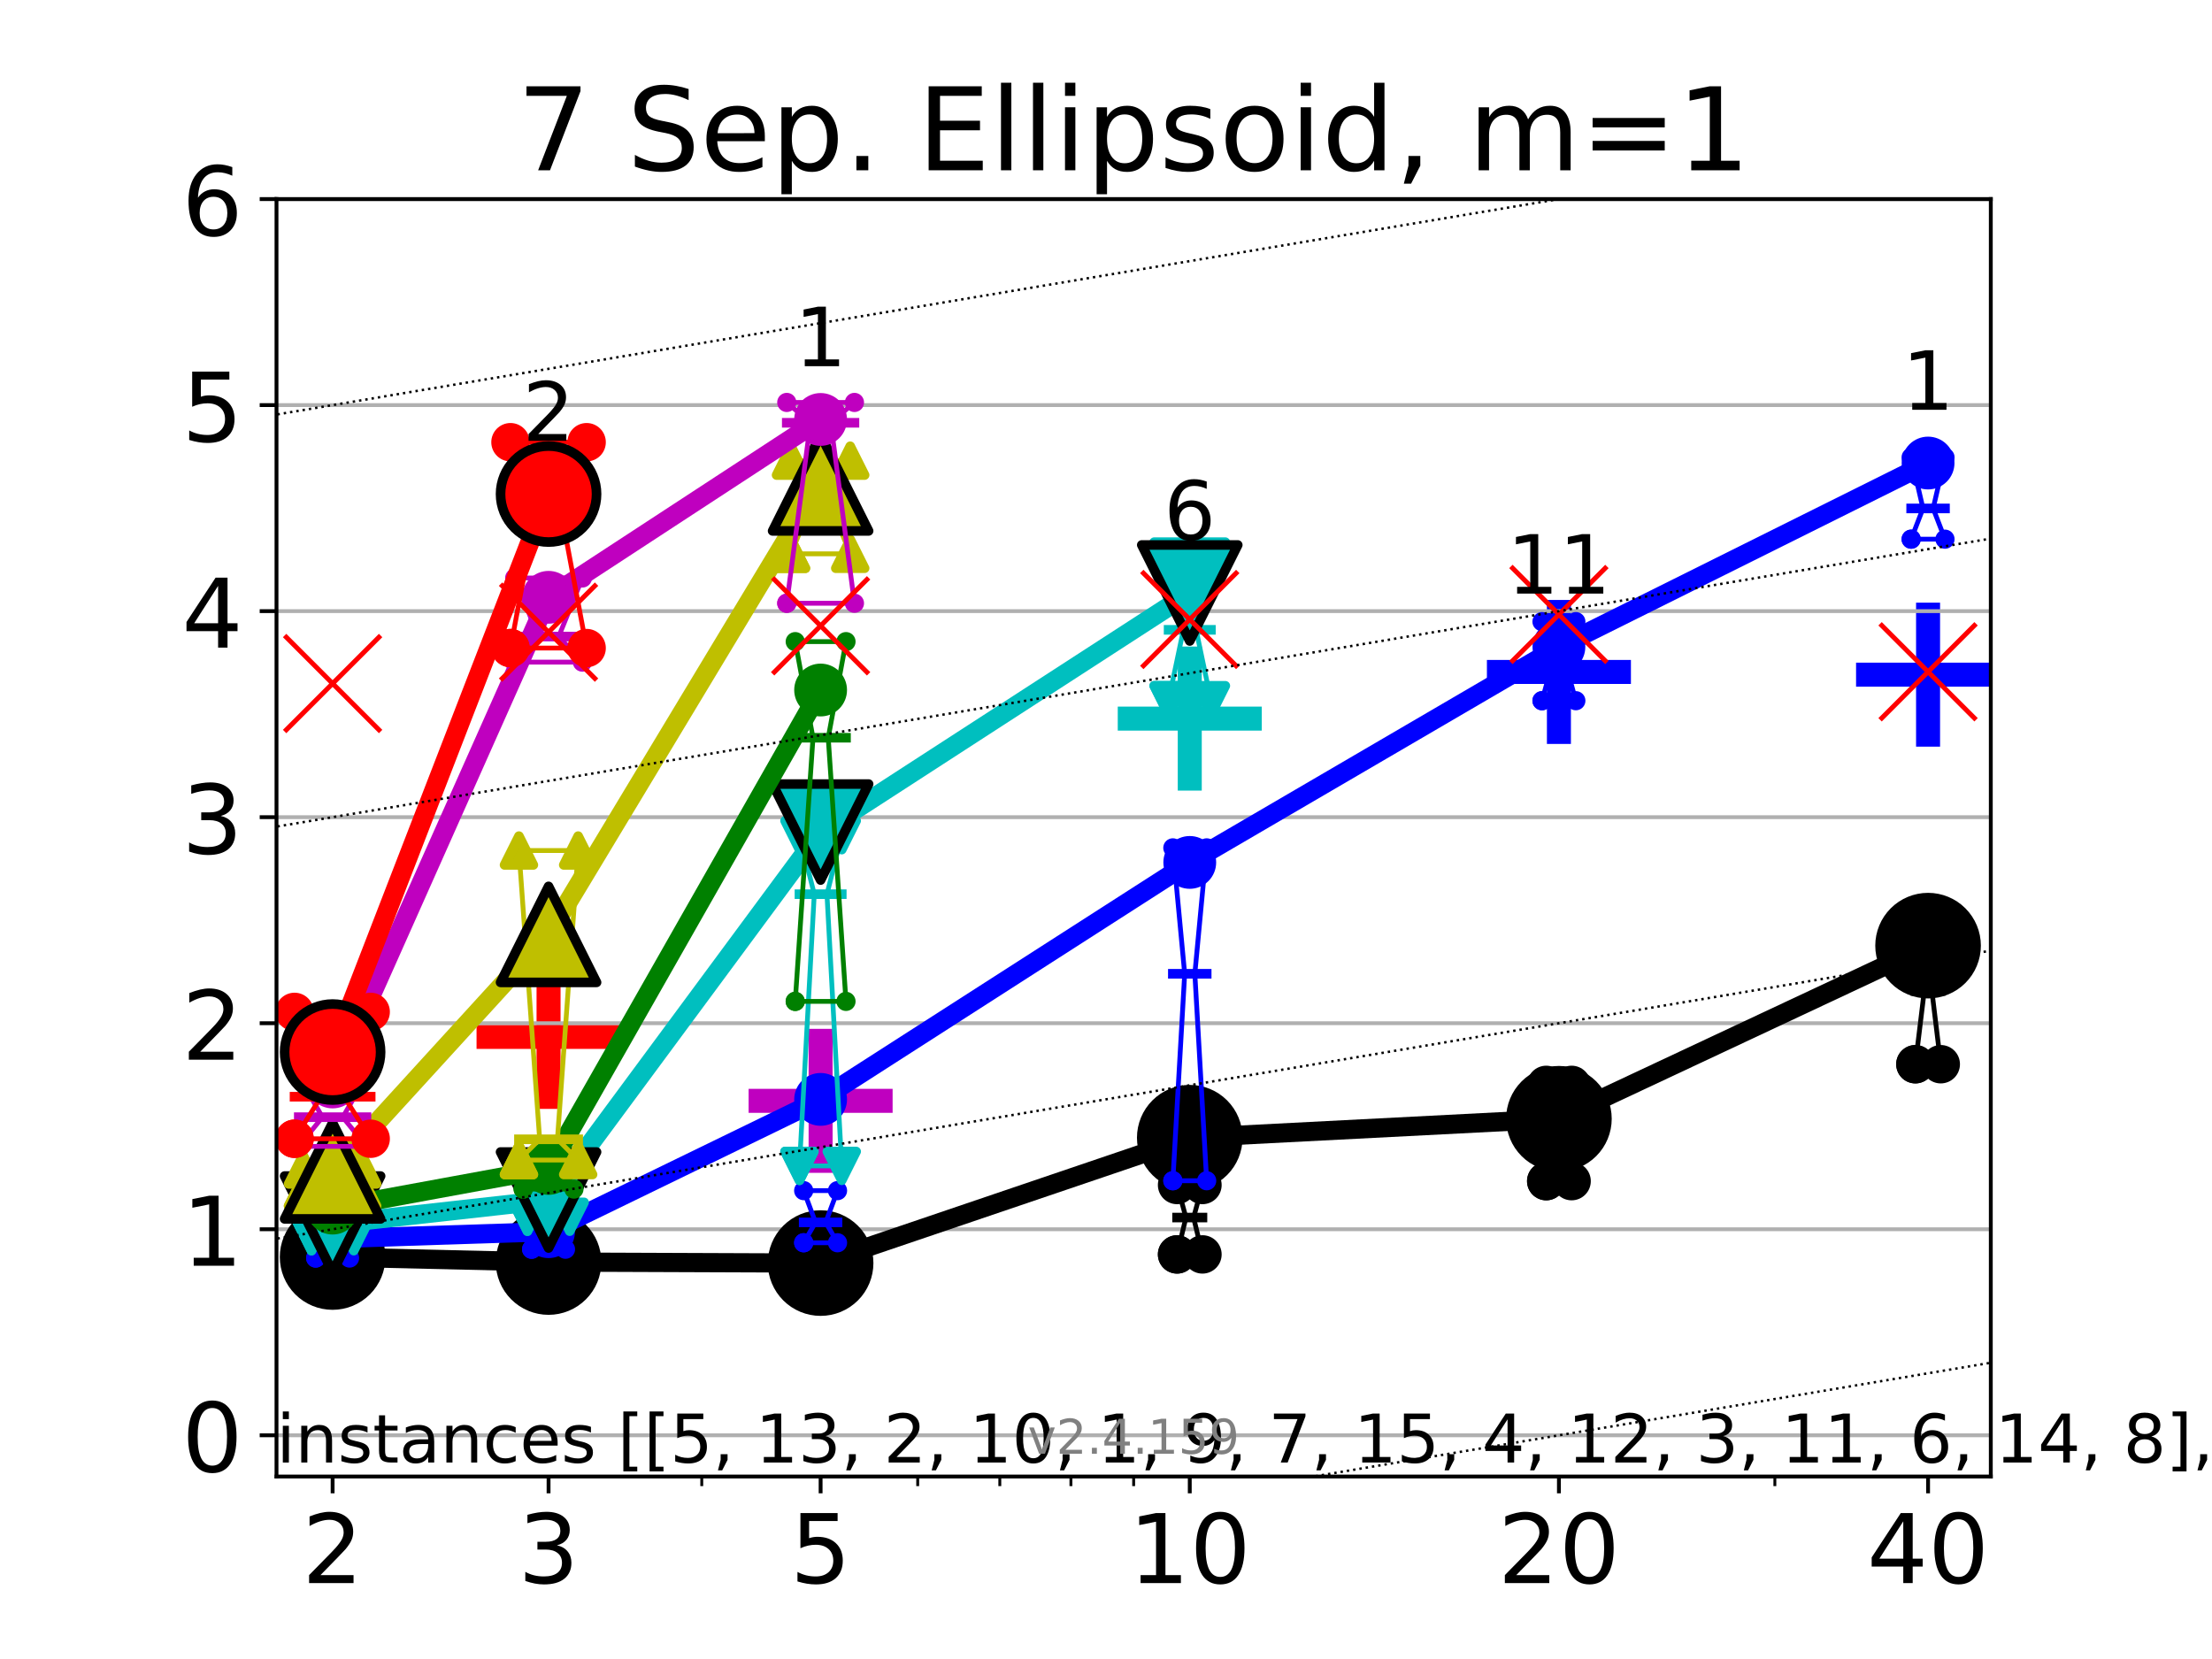 <?xml version="1.0" encoding="utf-8" standalone="no"?>
<!DOCTYPE svg PUBLIC "-//W3C//DTD SVG 1.1//EN"
  "http://www.w3.org/Graphics/SVG/1.1/DTD/svg11.dtd">
<!-- Created with matplotlib (https://matplotlib.org/) -->
<svg height="345.6pt" version="1.1" viewBox="0 0 460.8 345.6" width="460.8pt" xmlns="http://www.w3.org/2000/svg" xmlns:xlink="http://www.w3.org/1999/xlink">
 <defs>
  <style type="text/css">*{stroke-linecap:butt;stroke-linejoin:round;}</style>
 </defs>
 <g id="figure_1">
  <g id="patch_1">
   <path d="M 0 345.6 
L 460.8 345.6 
L 460.8 0 
L 0 0 
z
" style="fill:#ffffff;"/>
  </g>
  <g id="axes_1">
   <g id="patch_2">
    <path d="M 57.6 307.584 
L 414.72 307.584 
L 414.72 41.472 
L 57.6 41.472 
z
" style="fill:#ffffff;"/>
   </g>
   <g id="line2d_1">
    <defs>
     <path d="M -15 0 
L 15 0 
M 0 15 
L 0 -15 
" id="m04f47b3453" style="stroke:#0000ff;stroke-width:5;"/>
    </defs>
    <g clip-path="url(#p5982d9fb33)">
     <use style="fill:#0000ff;stroke:#0000ff;stroke-width:5;" x="324.751" xlink:href="#m04f47b3453" y="139.982"/>
    </g>
   </g>
   <g id="line2d_2">
    <g clip-path="url(#p5982d9fb33)">
     <use style="fill:#0000ff;stroke:#0000ff;stroke-width:5;" x="401.652" xlink:href="#m04f47b3453" y="140.542"/>
    </g>
   </g>
   <g id="line2d_3">
    <defs>
     <path d="M -15 0 
L 15 0 
M 0 15 
L 0 -15 
" id="m839fb80c5a" style="stroke:#00bfbf;stroke-width:5;"/>
    </defs>
    <g clip-path="url(#p5982d9fb33)">
     <use style="fill:#00bfbf;stroke:#00bfbf;stroke-width:5;" x="247.849" xlink:href="#m839fb80c5a" y="149.695"/>
    </g>
   </g>
   <g id="line2d_4">
    <defs>
     <path d="M -15 0 
L 15 0 
M 0 15 
L 0 -15 
" id="m60151643ab" style="stroke:#bf00bf;stroke-width:5;"/>
    </defs>
    <g clip-path="url(#p5982d9fb33)">
     <use style="fill:#bf00bf;stroke:#bf00bf;stroke-width:5;" x="170.948" xlink:href="#m60151643ab" y="229.328"/>
    </g>
   </g>
   <g id="line2d_5">
    <defs>
     <path d="M -15 0 
L 15 0 
M 0 15 
L 0 -15 
" id="m756f6933e8" style="stroke:#ff0000;stroke-width:5;"/>
    </defs>
    <g clip-path="url(#p5982d9fb33)">
     <use style="fill:#ff0000;stroke:#ff0000;stroke-width:5;" x="114.274" xlink:href="#m756f6933e8" y="216.005"/>
    </g>
   </g>
   <g id="matplotlib.axis_1">
    <g id="xtick_1">
     <g id="line2d_6">
      <defs>
       <path d="M 0 0 
L 0 3.5 
" id="me28e486300" style="stroke:#000000;stroke-width:0.8;"/>
      </defs>
      <g>
       <use style="stroke:#000000;stroke-width:0.8;" x="69.289" xlink:href="#me28e486300" y="307.584"/>
      </g>
     </g>
     <g id="text_1">
      <!-- 2 -->
      <g transform="translate(62.927 329.781)scale(0.2 -0.2)">
       <defs>
        <path d="M 19.188 8.297 
L 53.609 8.297 
L 53.609 0 
L 7.328 0 
L 7.328 8.297 
Q 12.938 14.109 22.625 23.891 
Q 32.328 33.688 34.812 36.531 
Q 39.547 41.844 41.422 45.531 
Q 43.312 49.219 43.312 52.781 
Q 43.312 58.594 39.234 62.25 
Q 35.156 65.922 28.609 65.922 
Q 23.969 65.922 18.812 64.312 
Q 13.672 62.703 7.812 59.422 
L 7.812 69.391 
Q 13.766 71.781 18.938 73 
Q 24.125 74.219 28.422 74.219 
Q 39.75 74.219 46.484 68.547 
Q 53.219 62.891 53.219 53.422 
Q 53.219 48.922 51.531 44.891 
Q 49.859 40.875 45.406 35.406 
Q 44.188 33.984 37.641 27.219 
Q 31.109 20.453 19.188 8.297 
z
" id="DejaVuSans-50"/>
       </defs>
       <use xlink:href="#DejaVuSans-50"/>
      </g>
     </g>
    </g>
    <g id="xtick_2">
     <g id="line2d_7">
      <g>
       <use style="stroke:#000000;stroke-width:0.8;" x="114.274" xlink:href="#me28e486300" y="307.584"/>
      </g>
     </g>
     <g id="text_2">
      <!-- 3 -->
      <g transform="translate(107.911 329.781)scale(0.2 -0.2)">
       <defs>
        <path d="M 40.578 39.312 
Q 47.656 37.797 51.625 33 
Q 55.609 28.219 55.609 21.188 
Q 55.609 10.406 48.188 4.484 
Q 40.766 -1.422 27.094 -1.422 
Q 22.516 -1.422 17.656 -0.516 
Q 12.797 0.391 7.625 2.203 
L 7.625 11.719 
Q 11.719 9.328 16.594 8.109 
Q 21.484 6.891 26.812 6.891 
Q 36.078 6.891 40.938 10.547 
Q 45.797 14.203 45.797 21.188 
Q 45.797 27.641 41.281 31.266 
Q 36.766 34.906 28.719 34.906 
L 20.219 34.906 
L 20.219 43.016 
L 29.109 43.016 
Q 36.375 43.016 40.234 45.922 
Q 44.094 48.828 44.094 54.297 
Q 44.094 59.906 40.109 62.906 
Q 36.141 65.922 28.719 65.922 
Q 24.656 65.922 20.016 65.031 
Q 15.375 64.156 9.812 62.312 
L 9.812 71.094 
Q 15.438 72.656 20.344 73.438 
Q 25.25 74.219 29.594 74.219 
Q 40.828 74.219 47.359 69.109 
Q 53.906 64.016 53.906 55.328 
Q 53.906 49.266 50.438 45.094 
Q 46.969 40.922 40.578 39.312 
z
" id="DejaVuSans-51"/>
       </defs>
       <use xlink:href="#DejaVuSans-51"/>
      </g>
     </g>
    </g>
    <g id="xtick_3">
     <g id="line2d_8">
      <g>
       <use style="stroke:#000000;stroke-width:0.8;" x="170.948" xlink:href="#me28e486300" y="307.584"/>
      </g>
     </g>
     <g id="text_3">
      <!-- 5 -->
      <g transform="translate(164.585 329.781)scale(0.2 -0.2)">
       <defs>
        <path d="M 10.797 72.906 
L 49.516 72.906 
L 49.516 64.594 
L 19.828 64.594 
L 19.828 46.734 
Q 21.969 47.469 24.109 47.828 
Q 26.266 48.188 28.422 48.188 
Q 40.625 48.188 47.75 41.5 
Q 54.891 34.812 54.891 23.391 
Q 54.891 11.625 47.562 5.094 
Q 40.234 -1.422 26.906 -1.422 
Q 22.312 -1.422 17.547 -0.641 
Q 12.797 0.141 7.719 1.703 
L 7.719 11.625 
Q 12.109 9.234 16.797 8.062 
Q 21.484 6.891 26.703 6.891 
Q 35.156 6.891 40.078 11.328 
Q 45.016 15.766 45.016 23.391 
Q 45.016 31 40.078 35.438 
Q 35.156 39.891 26.703 39.891 
Q 22.75 39.891 18.812 39.016 
Q 14.891 38.141 10.797 36.281 
z
" id="DejaVuSans-53"/>
       </defs>
       <use xlink:href="#DejaVuSans-53"/>
      </g>
     </g>
    </g>
    <g id="xtick_4">
     <g id="line2d_9">
      <g>
       <use style="stroke:#000000;stroke-width:0.8;" x="247.849" xlink:href="#me28e486300" y="307.584"/>
      </g>
     </g>
     <g id="text_4">
      <!-- 10 -->
      <g transform="translate(235.124 329.781)scale(0.2 -0.2)">
       <defs>
        <path d="M 12.406 8.297 
L 28.516 8.297 
L 28.516 63.922 
L 10.984 60.406 
L 10.984 69.391 
L 28.422 72.906 
L 38.281 72.906 
L 38.281 8.297 
L 54.391 8.297 
L 54.391 0 
L 12.406 0 
z
" id="DejaVuSans-49"/>
        <path d="M 31.781 66.406 
Q 24.172 66.406 20.328 58.906 
Q 16.5 51.422 16.5 36.375 
Q 16.5 21.391 20.328 13.891 
Q 24.172 6.391 31.781 6.391 
Q 39.453 6.391 43.281 13.891 
Q 47.125 21.391 47.125 36.375 
Q 47.125 51.422 43.281 58.906 
Q 39.453 66.406 31.781 66.406 
z
M 31.781 74.219 
Q 44.047 74.219 50.516 64.516 
Q 56.984 54.828 56.984 36.375 
Q 56.984 17.969 50.516 8.266 
Q 44.047 -1.422 31.781 -1.422 
Q 19.531 -1.422 13.062 8.266 
Q 6.594 17.969 6.594 36.375 
Q 6.594 54.828 13.062 64.516 
Q 19.531 74.219 31.781 74.219 
z
" id="DejaVuSans-48"/>
       </defs>
       <use xlink:href="#DejaVuSans-49"/>
       <use x="63.623" xlink:href="#DejaVuSans-48"/>
      </g>
     </g>
    </g>
    <g id="xtick_5">
     <g id="line2d_10">
      <g>
       <use style="stroke:#000000;stroke-width:0.8;" x="324.751" xlink:href="#me28e486300" y="307.584"/>
      </g>
     </g>
     <g id="text_5">
      <!-- 20 -->
      <g transform="translate(312.026 329.781)scale(0.2 -0.2)">
       <use xlink:href="#DejaVuSans-50"/>
       <use x="63.623" xlink:href="#DejaVuSans-48"/>
      </g>
     </g>
    </g>
    <g id="xtick_6">
     <g id="line2d_11">
      <g>
       <use style="stroke:#000000;stroke-width:0.8;" x="401.652" xlink:href="#me28e486300" y="307.584"/>
      </g>
     </g>
     <g id="text_6">
      <!-- 40 -->
      <g transform="translate(388.927 329.781)scale(0.2 -0.2)">
       <defs>
        <path d="M 37.797 64.312 
L 12.891 25.391 
L 37.797 25.391 
z
M 35.203 72.906 
L 47.609 72.906 
L 47.609 25.391 
L 58.016 25.391 
L 58.016 17.188 
L 47.609 17.188 
L 47.609 0 
L 37.797 0 
L 37.797 17.188 
L 4.891 17.188 
L 4.891 26.703 
z
" id="DejaVuSans-52"/>
       </defs>
       <use xlink:href="#DejaVuSans-52"/>
       <use x="63.623" xlink:href="#DejaVuSans-48"/>
      </g>
     </g>
    </g>
    <g id="xtick_7">
     <g id="line2d_12">
      <defs>
       <path d="M 0 0 
L 0 2 
" id="mb7779b2642" style="stroke:#000000;stroke-width:0.6;"/>
      </defs>
      <g>
       <use style="stroke:#000000;stroke-width:0.6;" x="146.191" xlink:href="#mb7779b2642" y="307.584"/>
      </g>
     </g>
    </g>
    <g id="xtick_8">
     <g id="line2d_13">
      <g>
       <use style="stroke:#000000;stroke-width:0.6;" x="191.175" xlink:href="#mb7779b2642" y="307.584"/>
      </g>
     </g>
    </g>
    <g id="xtick_9">
     <g id="line2d_14">
      <g>
       <use style="stroke:#000000;stroke-width:0.6;" x="208.278" xlink:href="#mb7779b2642" y="307.584"/>
      </g>
     </g>
    </g>
    <g id="xtick_10">
     <g id="line2d_15">
      <g>
       <use style="stroke:#000000;stroke-width:0.6;" x="223.092" xlink:href="#mb7779b2642" y="307.584"/>
      </g>
     </g>
    </g>
    <g id="xtick_11">
     <g id="line2d_16">
      <g>
       <use style="stroke:#000000;stroke-width:0.6;" x="236.16" xlink:href="#mb7779b2642" y="307.584"/>
      </g>
     </g>
    </g>
    <g id="xtick_12">
     <g id="line2d_17">
      <g>
       <use style="stroke:#000000;stroke-width:0.6;" x="369.735" xlink:href="#mb7779b2642" y="307.584"/>
      </g>
     </g>
    </g>
   </g>
   <g id="matplotlib.axis_2">
    <g id="ytick_1">
     <g id="line2d_18">
      <path clip-path="url(#p5982d9fb33)" d="M 57.6 299 
L 414.72 299 
" style="fill:none;stroke:#b0b0b0;stroke-linecap:square;stroke-width:0.8;"/>
     </g>
     <g id="line2d_19">
      <defs>
       <path d="M 0 0 
L -3.5 0 
" id="m2fef5eeefa" style="stroke:#000000;stroke-width:0.8;"/>
      </defs>
      <g>
       <use style="stroke:#000000;stroke-width:0.8;" x="57.6" xlink:href="#m2fef5eeefa" y="299"/>
      </g>
     </g>
     <g id="text_7">
      <!-- 0 -->
      <g transform="translate(37.875 306.598)scale(0.2 -0.2)">
       <use xlink:href="#DejaVuSans-48"/>
      </g>
     </g>
    </g>
    <g id="ytick_2">
     <g id="line2d_20">
      <path clip-path="url(#p5982d9fb33)" d="M 57.6 256.078 
L 414.72 256.078 
" style="fill:none;stroke:#b0b0b0;stroke-linecap:square;stroke-width:0.8;"/>
     </g>
     <g id="line2d_21">
      <g>
       <use style="stroke:#000000;stroke-width:0.8;" x="57.6" xlink:href="#m2fef5eeefa" y="256.078"/>
      </g>
     </g>
     <g id="text_8">
      <!-- 1 -->
      <g transform="translate(37.875 263.677)scale(0.2 -0.2)">
       <use xlink:href="#DejaVuSans-49"/>
      </g>
     </g>
    </g>
    <g id="ytick_3">
     <g id="line2d_22">
      <path clip-path="url(#p5982d9fb33)" d="M 57.6 213.157 
L 414.72 213.157 
" style="fill:none;stroke:#b0b0b0;stroke-linecap:square;stroke-width:0.8;"/>
     </g>
     <g id="line2d_23">
      <g>
       <use style="stroke:#000000;stroke-width:0.8;" x="57.6" xlink:href="#m2fef5eeefa" y="213.157"/>
      </g>
     </g>
     <g id="text_9">
      <!-- 2 -->
      <g transform="translate(37.875 220.756)scale(0.2 -0.2)">
       <use xlink:href="#DejaVuSans-50"/>
      </g>
     </g>
    </g>
    <g id="ytick_4">
     <g id="line2d_24">
      <path clip-path="url(#p5982d9fb33)" d="M 57.6 170.236 
L 414.72 170.236 
" style="fill:none;stroke:#b0b0b0;stroke-linecap:square;stroke-width:0.8;"/>
     </g>
     <g id="line2d_25">
      <g>
       <use style="stroke:#000000;stroke-width:0.8;" x="57.6" xlink:href="#m2fef5eeefa" y="170.236"/>
      </g>
     </g>
     <g id="text_10">
      <!-- 3 -->
      <g transform="translate(37.875 177.834)scale(0.2 -0.2)">
       <use xlink:href="#DejaVuSans-51"/>
      </g>
     </g>
    </g>
    <g id="ytick_5">
     <g id="line2d_26">
      <path clip-path="url(#p5982d9fb33)" d="M 57.6 127.315 
L 414.72 127.315 
" style="fill:none;stroke:#b0b0b0;stroke-linecap:square;stroke-width:0.8;"/>
     </g>
     <g id="line2d_27">
      <g>
       <use style="stroke:#000000;stroke-width:0.8;" x="57.6" xlink:href="#m2fef5eeefa" y="127.315"/>
      </g>
     </g>
     <g id="text_11">
      <!-- 4 -->
      <g transform="translate(37.875 134.913)scale(0.2 -0.2)">
       <use xlink:href="#DejaVuSans-52"/>
      </g>
     </g>
    </g>
    <g id="ytick_6">
     <g id="line2d_28">
      <path clip-path="url(#p5982d9fb33)" d="M 57.6 84.393 
L 414.72 84.393 
" style="fill:none;stroke:#b0b0b0;stroke-linecap:square;stroke-width:0.8;"/>
     </g>
     <g id="line2d_29">
      <g>
       <use style="stroke:#000000;stroke-width:0.8;" x="57.6" xlink:href="#m2fef5eeefa" y="84.393"/>
      </g>
     </g>
     <g id="text_12">
      <!-- 5 -->
      <g transform="translate(37.875 91.992)scale(0.2 -0.2)">
       <use xlink:href="#DejaVuSans-53"/>
      </g>
     </g>
    </g>
    <g id="ytick_7">
     <g id="line2d_30">
      <path clip-path="url(#p5982d9fb33)" d="M 57.6 41.472 
L 414.72 41.472 
" style="fill:none;stroke:#b0b0b0;stroke-linecap:square;stroke-width:0.8;"/>
     </g>
     <g id="line2d_31">
      <g>
       <use style="stroke:#000000;stroke-width:0.8;" x="57.6" xlink:href="#m2fef5eeefa" y="41.472"/>
      </g>
     </g>
     <g id="text_13">
      <!-- 6 -->
      <g transform="translate(37.875 49.07)scale(0.2 -0.2)">
       <defs>
        <path d="M 33.016 40.375 
Q 26.375 40.375 22.484 35.828 
Q 18.609 31.297 18.609 23.391 
Q 18.609 15.531 22.484 10.953 
Q 26.375 6.391 33.016 6.391 
Q 39.656 6.391 43.531 10.953 
Q 47.406 15.531 47.406 23.391 
Q 47.406 31.297 43.531 35.828 
Q 39.656 40.375 33.016 40.375 
z
M 52.594 71.297 
L 52.594 62.312 
Q 48.875 64.062 45.094 64.984 
Q 41.312 65.922 37.594 65.922 
Q 27.828 65.922 22.672 59.328 
Q 17.531 52.734 16.797 39.406 
Q 19.672 43.656 24.016 45.922 
Q 28.375 48.188 33.594 48.188 
Q 44.578 48.188 50.953 41.516 
Q 57.328 34.859 57.328 23.391 
Q 57.328 12.156 50.688 5.359 
Q 44.047 -1.422 33.016 -1.422 
Q 20.359 -1.422 13.672 8.266 
Q 6.984 17.969 6.984 36.375 
Q 6.984 53.656 15.188 63.938 
Q 23.391 74.219 37.203 74.219 
Q 40.922 74.219 44.703 73.484 
Q 48.484 72.75 52.594 71.297 
z
" id="DejaVuSans-54"/>
       </defs>
       <use xlink:href="#DejaVuSans-54"/>
      </g>
     </g>
    </g>
   </g>
   <g id="line2d_32">
    <path clip-path="url(#p5982d9fb33)" d="M 66.646 265.6 
L 68.496 260.238 
L 66.646 260.238 
L 71.933 260.238 
L 70.082 260.238 
L 71.933 265.6 
L 66.646 265.6 
" style="fill:none;stroke:#000000;stroke-linecap:square;"/>
   </g>
   <g id="line2d_33">
    <path clip-path="url(#p5982d9fb33)" d="M 66.646 265.6 
L 71.933 265.6 
L 71.933 260.238 
L 66.646 260.238 
L 66.646 265.6 
" style="fill:none;"/>
    <defs>
     <path d="M 0 3 
C 0.796 3 1.559 2.684 2.121 2.121 
C 2.684 1.559 3 0.796 3 0 
C 3 -0.796 2.684 -1.559 2.121 -2.121 
C 1.559 -2.684 0.796 -3 0 -3 
C -0.796 -3 -1.559 -2.684 -2.121 -2.121 
C -2.684 -1.559 -3 -0.796 -3 0 
C -3 0.796 -2.684 1.559 -2.121 2.121 
C -1.559 2.684 -0.796 3 0 3 
z
" id="mb417e38df4" style="stroke:#000000;stroke-width:2;"/>
    </defs>
    <g clip-path="url(#p5982d9fb33)">
     <use style="stroke:#000000;stroke-width:2;" x="66.646" xlink:href="#mb417e38df4" y="265.6"/>
     <use style="stroke:#000000;stroke-width:2;" x="71.933" xlink:href="#mb417e38df4" y="265.6"/>
     <use style="stroke:#000000;stroke-width:2;" x="71.933" xlink:href="#mb417e38df4" y="260.238"/>
     <use style="stroke:#000000;stroke-width:2;" x="66.646" xlink:href="#mb417e38df4" y="260.238"/>
     <use style="stroke:#000000;stroke-width:2;" x="66.646" xlink:href="#mb417e38df4" y="265.6"/>
    </g>
   </g>
   <g id="line2d_34">
    <path clip-path="url(#p5982d9fb33)" d="M 66.646 260.238 
L 71.933 260.238 
" style="fill:none;stroke:#000000;stroke-linecap:square;stroke-width:2;"/>
   </g>
   <g id="line2d_35">
    <path clip-path="url(#p5982d9fb33)" d="M 111.63 265.6 
L 113.481 263.637 
L 111.63 260.63 
L 116.917 260.63 
L 115.067 263.637 
L 116.917 265.6 
L 111.63 265.6 
" style="fill:none;stroke:#000000;stroke-linecap:square;"/>
   </g>
   <g id="line2d_36">
    <path clip-path="url(#p5982d9fb33)" d="M 111.63 265.6 
L 116.917 265.6 
L 116.917 260.63 
L 111.63 260.63 
L 111.63 265.6 
" style="fill:none;"/>
    <g clip-path="url(#p5982d9fb33)">
     <use style="stroke:#000000;stroke-width:2;" x="111.63" xlink:href="#mb417e38df4" y="265.6"/>
     <use style="stroke:#000000;stroke-width:2;" x="116.917" xlink:href="#mb417e38df4" y="265.6"/>
     <use style="stroke:#000000;stroke-width:2;" x="116.917" xlink:href="#mb417e38df4" y="260.63"/>
     <use style="stroke:#000000;stroke-width:2;" x="111.63" xlink:href="#mb417e38df4" y="260.63"/>
     <use style="stroke:#000000;stroke-width:2;" x="111.63" xlink:href="#mb417e38df4" y="265.6"/>
    </g>
   </g>
   <g id="line2d_37">
    <path clip-path="url(#p5982d9fb33)" d="M 111.63 263.637 
L 116.917 263.637 
" style="fill:none;stroke:#000000;stroke-linecap:square;stroke-width:2;"/>
   </g>
   <g id="line2d_38">
    <path clip-path="url(#p5982d9fb33)" d="M 168.304 268.268 
L 170.155 266.887 
L 168.304 259.108 
L 173.591 259.108 
L 171.741 266.887 
L 173.591 268.268 
L 168.304 268.268 
" style="fill:none;stroke:#000000;stroke-linecap:square;"/>
   </g>
   <g id="line2d_39">
    <path clip-path="url(#p5982d9fb33)" d="M 168.304 268.268 
L 173.591 268.268 
L 173.591 259.108 
L 168.304 259.108 
L 168.304 268.268 
" style="fill:none;"/>
    <g clip-path="url(#p5982d9fb33)">
     <use style="stroke:#000000;stroke-width:2;" x="168.304" xlink:href="#mb417e38df4" y="268.268"/>
     <use style="stroke:#000000;stroke-width:2;" x="173.591" xlink:href="#mb417e38df4" y="268.268"/>
     <use style="stroke:#000000;stroke-width:2;" x="173.591" xlink:href="#mb417e38df4" y="259.108"/>
     <use style="stroke:#000000;stroke-width:2;" x="168.304" xlink:href="#mb417e38df4" y="259.108"/>
     <use style="stroke:#000000;stroke-width:2;" x="168.304" xlink:href="#mb417e38df4" y="268.268"/>
    </g>
   </g>
   <g id="line2d_40">
    <path clip-path="url(#p5982d9fb33)" d="M 168.304 266.887 
L 173.591 266.887 
" style="fill:none;stroke:#000000;stroke-linecap:square;stroke-width:2;"/>
   </g>
   <g id="line2d_41">
    <path clip-path="url(#p5982d9fb33)" d="M 245.206 261.317 
L 247.056 253.636 
L 245.206 246.857 
L 250.493 246.857 
L 248.642 253.636 
L 250.493 261.317 
L 245.206 261.317 
" style="fill:none;stroke:#000000;stroke-linecap:square;"/>
   </g>
   <g id="line2d_42">
    <path clip-path="url(#p5982d9fb33)" d="M 245.206 261.317 
L 250.493 261.317 
L 250.493 246.857 
L 245.206 246.857 
L 245.206 261.317 
" style="fill:none;"/>
    <g clip-path="url(#p5982d9fb33)">
     <use style="stroke:#000000;stroke-width:2;" x="245.206" xlink:href="#mb417e38df4" y="261.317"/>
     <use style="stroke:#000000;stroke-width:2;" x="250.493" xlink:href="#mb417e38df4" y="261.317"/>
     <use style="stroke:#000000;stroke-width:2;" x="250.493" xlink:href="#mb417e38df4" y="246.857"/>
     <use style="stroke:#000000;stroke-width:2;" x="245.206" xlink:href="#mb417e38df4" y="246.857"/>
     <use style="stroke:#000000;stroke-width:2;" x="245.206" xlink:href="#mb417e38df4" y="261.317"/>
    </g>
   </g>
   <g id="line2d_43">
    <path clip-path="url(#p5982d9fb33)" d="M 245.206 253.636 
L 250.493 253.636 
" style="fill:none;stroke:#000000;stroke-linecap:square;stroke-width:2;"/>
   </g>
   <g id="line2d_44">
    <path clip-path="url(#p5982d9fb33)" d="M 322.107 246.051 
L 323.958 243.726 
L 322.107 226.003 
L 327.394 226.003 
L 325.544 243.726 
L 327.394 246.051 
L 322.107 246.051 
" style="fill:none;stroke:#000000;stroke-linecap:square;"/>
   </g>
   <g id="line2d_45">
    <path clip-path="url(#p5982d9fb33)" d="M 322.107 246.051 
L 327.394 246.051 
L 327.394 226.003 
L 322.107 226.003 
L 322.107 246.051 
" style="fill:none;"/>
    <g clip-path="url(#p5982d9fb33)">
     <use style="stroke:#000000;stroke-width:2;" x="322.107" xlink:href="#mb417e38df4" y="246.051"/>
     <use style="stroke:#000000;stroke-width:2;" x="327.394" xlink:href="#mb417e38df4" y="246.051"/>
     <use style="stroke:#000000;stroke-width:2;" x="327.394" xlink:href="#mb417e38df4" y="226.003"/>
     <use style="stroke:#000000;stroke-width:2;" x="322.107" xlink:href="#mb417e38df4" y="226.003"/>
     <use style="stroke:#000000;stroke-width:2;" x="322.107" xlink:href="#mb417e38df4" y="246.051"/>
    </g>
   </g>
   <g id="line2d_46">
    <path clip-path="url(#p5982d9fb33)" d="M 322.107 243.726 
L 327.394 243.726 
" style="fill:none;stroke:#000000;stroke-linecap:square;stroke-width:2;"/>
   </g>
   <g id="line2d_47">
    <path clip-path="url(#p5982d9fb33)" d="M 399.009 221.696 
L 400.859 206.428 
L 399.009 194.525 
L 404.296 194.525 
L 402.446 206.428 
L 404.296 221.696 
L 399.009 221.696 
" style="fill:none;stroke:#000000;stroke-linecap:square;"/>
   </g>
   <g id="line2d_48">
    <path clip-path="url(#p5982d9fb33)" d="M 399.009 221.696 
L 404.296 221.696 
L 404.296 194.525 
L 399.009 194.525 
L 399.009 221.696 
" style="fill:none;"/>
    <g clip-path="url(#p5982d9fb33)">
     <use style="stroke:#000000;stroke-width:2;" x="399.009" xlink:href="#mb417e38df4" y="221.696"/>
     <use style="stroke:#000000;stroke-width:2;" x="404.296" xlink:href="#mb417e38df4" y="221.696"/>
     <use style="stroke:#000000;stroke-width:2;" x="404.296" xlink:href="#mb417e38df4" y="194.525"/>
     <use style="stroke:#000000;stroke-width:2;" x="399.009" xlink:href="#mb417e38df4" y="194.525"/>
     <use style="stroke:#000000;stroke-width:2;" x="399.009" xlink:href="#mb417e38df4" y="221.696"/>
    </g>
   </g>
   <g id="line2d_49">
    <path clip-path="url(#p5982d9fb33)" d="M 399.009 206.428 
L 404.296 206.428 
" style="fill:none;stroke:#000000;stroke-linecap:square;stroke-width:2;"/>
   </g>
   <g id="line2d_50">
    <path clip-path="url(#p5982d9fb33)" d="M 69.289 261.86 
L 114.274 262.905 
" style="fill:none;stroke:#000000;stroke-linecap:square;stroke-width:4;"/>
   </g>
   <g id="line2d_51">
    <path clip-path="url(#p5982d9fb33)" d="M 114.274 262.905 
L 170.948 263.122 
" style="fill:none;stroke:#000000;stroke-linecap:square;stroke-width:4;"/>
   </g>
   <g id="line2d_52">
    <path clip-path="url(#p5982d9fb33)" d="M 170.948 263.122 
L 247.849 237.006 
" style="fill:none;stroke:#000000;stroke-linecap:square;stroke-width:4;"/>
   </g>
   <g id="line2d_53">
    <path clip-path="url(#p5982d9fb33)" d="M 247.849 237.006 
L 324.751 233.056 
" style="fill:none;stroke:#000000;stroke-linecap:square;stroke-width:4;"/>
   </g>
   <g id="line2d_54">
    <path clip-path="url(#p5982d9fb33)" d="M 324.751 233.056 
L 401.652 196.995 
" style="fill:none;stroke:#000000;stroke-linecap:square;stroke-width:4;"/>
   </g>
   <g id="line2d_55">
    <path clip-path="url(#p5982d9fb33)" d="M 69.289 261.86 
L 114.274 262.905 
L 170.948 263.122 
L 247.849 237.006 
L 324.751 233.056 
L 401.652 196.995 
" style="fill:none;"/>
    <defs>
     <path d="M 0 10 
C 2.652 10 5.196 8.946 7.071 7.071 
C 8.946 5.196 10 2.652 10 0 
C 10 -2.652 8.946 -5.196 7.071 -7.071 
C 5.196 -8.946 2.652 -10 0 -10 
C -2.652 -10 -5.196 -8.946 -7.071 -7.071 
C -8.946 -5.196 -10 -2.652 -10 0 
C -10 2.652 -8.946 5.196 -7.071 7.071 
C -5.196 8.946 -2.652 10 0 10 
z
" id="m38c0740dc7" style="stroke:#000000;stroke-width:2;"/>
    </defs>
    <g clip-path="url(#p5982d9fb33)">
     <use style="stroke:#000000;stroke-width:2;" x="69.289" xlink:href="#m38c0740dc7" y="261.86"/>
     <use style="stroke:#000000;stroke-width:2;" x="114.274" xlink:href="#m38c0740dc7" y="262.905"/>
     <use style="stroke:#000000;stroke-width:2;" x="170.948" xlink:href="#m38c0740dc7" y="263.122"/>
     <use style="stroke:#000000;stroke-width:2;" x="247.849" xlink:href="#m38c0740dc7" y="237.006"/>
     <use style="stroke:#000000;stroke-width:2;" x="324.751" xlink:href="#m38c0740dc7" y="233.056"/>
     <use style="stroke:#000000;stroke-width:2;" x="401.652" xlink:href="#m38c0740dc7" y="196.995"/>
    </g>
   </g>
   <g id="line2d_56">
    <path clip-path="url(#p5982d9fb33)" d="M 65.765 262.073 
L 68.232 256.078 
L 65.765 254.73 
L 72.814 254.73 
L 70.347 256.078 
L 72.814 262.073 
L 65.765 262.073 
" style="fill:none;stroke:#0000ff;stroke-linecap:square;"/>
   </g>
   <g id="line2d_57">
    <path clip-path="url(#p5982d9fb33)" d="M 65.765 262.073 
L 72.814 262.073 
L 72.814 254.73 
L 65.765 254.73 
L 65.765 262.073 
" style="fill:none;"/>
    <defs>
     <path d="M 0 1.5 
C 0.398 1.5 0.779 1.342 1.061 1.061 
C 1.342 0.779 1.5 0.398 1.5 0 
C 1.5 -0.398 1.342 -0.779 1.061 -1.061 
C 0.779 -1.342 0.398 -1.5 0 -1.5 
C -0.398 -1.5 -0.779 -1.342 -1.061 -1.061 
C -1.342 -0.779 -1.5 -0.398 -1.5 0 
C -1.5 0.398 -1.342 0.779 -1.061 1.061 
C -0.779 1.342 -0.398 1.5 0 1.5 
z
" id="m95510fffe4" style="stroke:#0000ff;"/>
    </defs>
    <g clip-path="url(#p5982d9fb33)">
     <use style="fill:#0000ff;stroke:#0000ff;" x="65.765" xlink:href="#m95510fffe4" y="262.073"/>
     <use style="fill:#0000ff;stroke:#0000ff;" x="72.814" xlink:href="#m95510fffe4" y="262.073"/>
     <use style="fill:#0000ff;stroke:#0000ff;" x="72.814" xlink:href="#m95510fffe4" y="254.73"/>
     <use style="fill:#0000ff;stroke:#0000ff;" x="65.765" xlink:href="#m95510fffe4" y="254.73"/>
     <use style="fill:#0000ff;stroke:#0000ff;" x="65.765" xlink:href="#m95510fffe4" y="262.073"/>
    </g>
   </g>
   <g id="line2d_58">
    <path clip-path="url(#p5982d9fb33)" d="M 65.765 256.078 
L 72.814 256.078 
" style="fill:none;stroke:#0000ff;stroke-linecap:square;stroke-width:2;"/>
   </g>
   <g id="line2d_59">
    <path clip-path="url(#p5982d9fb33)" d="M 110.749 260.238 
L 113.216 256.078 
L 110.749 253.745 
L 117.799 253.745 
L 115.331 256.078 
L 117.799 260.238 
L 110.749 260.238 
" style="fill:none;stroke:#0000ff;stroke-linecap:square;"/>
   </g>
   <g id="line2d_60">
    <path clip-path="url(#p5982d9fb33)" d="M 110.749 260.238 
L 117.799 260.238 
L 117.799 253.745 
L 110.749 253.745 
L 110.749 260.238 
" style="fill:none;"/>
    <g clip-path="url(#p5982d9fb33)">
     <use style="fill:#0000ff;stroke:#0000ff;" x="110.749" xlink:href="#m95510fffe4" y="260.238"/>
     <use style="fill:#0000ff;stroke:#0000ff;" x="117.799" xlink:href="#m95510fffe4" y="260.238"/>
     <use style="fill:#0000ff;stroke:#0000ff;" x="117.799" xlink:href="#m95510fffe4" y="253.745"/>
     <use style="fill:#0000ff;stroke:#0000ff;" x="110.749" xlink:href="#m95510fffe4" y="253.745"/>
     <use style="fill:#0000ff;stroke:#0000ff;" x="110.749" xlink:href="#m95510fffe4" y="260.238"/>
    </g>
   </g>
   <g id="line2d_61">
    <path clip-path="url(#p5982d9fb33)" d="M 110.749 256.078 
L 117.799 256.078 
" style="fill:none;stroke:#0000ff;stroke-linecap:square;stroke-width:2;"/>
   </g>
   <g id="line2d_62">
    <path clip-path="url(#p5982d9fb33)" d="M 167.423 258.89 
L 169.89 254.644 
L 167.423 248.03 
L 174.472 248.03 
L 172.005 254.644 
L 174.472 258.89 
L 167.423 258.89 
" style="fill:none;stroke:#0000ff;stroke-linecap:square;"/>
   </g>
   <g id="line2d_63">
    <path clip-path="url(#p5982d9fb33)" d="M 167.423 258.89 
L 174.472 258.89 
L 174.472 248.03 
L 167.423 248.03 
L 167.423 258.89 
" style="fill:none;"/>
    <g clip-path="url(#p5982d9fb33)">
     <use style="fill:#0000ff;stroke:#0000ff;" x="167.423" xlink:href="#m95510fffe4" y="258.89"/>
     <use style="fill:#0000ff;stroke:#0000ff;" x="174.472" xlink:href="#m95510fffe4" y="258.89"/>
     <use style="fill:#0000ff;stroke:#0000ff;" x="174.472" xlink:href="#m95510fffe4" y="248.03"/>
     <use style="fill:#0000ff;stroke:#0000ff;" x="167.423" xlink:href="#m95510fffe4" y="248.03"/>
     <use style="fill:#0000ff;stroke:#0000ff;" x="167.423" xlink:href="#m95510fffe4" y="258.89"/>
    </g>
   </g>
   <g id="line2d_64">
    <path clip-path="url(#p5982d9fb33)" d="M 167.423 254.644 
L 174.472 254.644 
" style="fill:none;stroke:#0000ff;stroke-linecap:square;stroke-width:2;"/>
   </g>
   <g id="line2d_65">
    <path clip-path="url(#p5982d9fb33)" d="M 244.325 245.969 
L 246.792 202.854 
L 244.325 176.627 
L 251.374 176.627 
L 248.907 202.854 
L 251.374 245.969 
L 244.325 245.969 
" style="fill:none;stroke:#0000ff;stroke-linecap:square;"/>
   </g>
   <g id="line2d_66">
    <path clip-path="url(#p5982d9fb33)" d="M 244.325 245.969 
L 251.374 245.969 
L 251.374 176.627 
L 244.325 176.627 
L 244.325 245.969 
" style="fill:none;"/>
    <g clip-path="url(#p5982d9fb33)">
     <use style="fill:#0000ff;stroke:#0000ff;" x="244.325" xlink:href="#m95510fffe4" y="245.969"/>
     <use style="fill:#0000ff;stroke:#0000ff;" x="251.374" xlink:href="#m95510fffe4" y="245.969"/>
     <use style="fill:#0000ff;stroke:#0000ff;" x="251.374" xlink:href="#m95510fffe4" y="176.627"/>
     <use style="fill:#0000ff;stroke:#0000ff;" x="244.325" xlink:href="#m95510fffe4" y="176.627"/>
     <use style="fill:#0000ff;stroke:#0000ff;" x="244.325" xlink:href="#m95510fffe4" y="245.969"/>
    </g>
   </g>
   <g id="line2d_67">
    <path clip-path="url(#p5982d9fb33)" d="M 244.325 202.854 
L 251.374 202.854 
" style="fill:none;stroke:#0000ff;stroke-linecap:square;stroke-width:2;"/>
   </g>
   <g id="line2d_68">
    <path clip-path="url(#p5982d9fb33)" d="M 321.226 145.969 
L 323.693 137.107 
L 321.226 129.497 
L 328.276 129.497 
L 325.808 137.107 
L 328.276 145.969 
L 321.226 145.969 
" style="fill:none;stroke:#0000ff;stroke-linecap:square;"/>
   </g>
   <g id="line2d_69">
    <path clip-path="url(#p5982d9fb33)" d="M 321.226 145.969 
L 328.276 145.969 
L 328.276 129.497 
L 321.226 129.497 
L 321.226 145.969 
" style="fill:none;"/>
    <g clip-path="url(#p5982d9fb33)">
     <use style="fill:#0000ff;stroke:#0000ff;" x="321.226" xlink:href="#m95510fffe4" y="145.969"/>
     <use style="fill:#0000ff;stroke:#0000ff;" x="328.276" xlink:href="#m95510fffe4" y="145.969"/>
     <use style="fill:#0000ff;stroke:#0000ff;" x="328.276" xlink:href="#m95510fffe4" y="129.497"/>
     <use style="fill:#0000ff;stroke:#0000ff;" x="321.226" xlink:href="#m95510fffe4" y="129.497"/>
     <use style="fill:#0000ff;stroke:#0000ff;" x="321.226" xlink:href="#m95510fffe4" y="145.969"/>
    </g>
   </g>
   <g id="line2d_70">
    <path clip-path="url(#p5982d9fb33)" d="M 321.226 137.107 
L 328.276 137.107 
" style="fill:none;stroke:#0000ff;stroke-linecap:square;stroke-width:2;"/>
   </g>
   <g id="line2d_71">
    <path clip-path="url(#p5982d9fb33)" d="M 398.128 112.319 
L 400.595 105.915 
L 398.128 95.272 
L 405.177 95.272 
L 402.71 105.915 
L 405.177 112.319 
L 398.128 112.319 
" style="fill:none;stroke:#0000ff;stroke-linecap:square;"/>
   </g>
   <g id="line2d_72">
    <path clip-path="url(#p5982d9fb33)" d="M 398.128 112.319 
L 405.177 112.319 
L 405.177 95.272 
L 398.128 95.272 
L 398.128 112.319 
" style="fill:none;"/>
    <g clip-path="url(#p5982d9fb33)">
     <use style="fill:#0000ff;stroke:#0000ff;" x="398.128" xlink:href="#m95510fffe4" y="112.319"/>
     <use style="fill:#0000ff;stroke:#0000ff;" x="405.177" xlink:href="#m95510fffe4" y="112.319"/>
     <use style="fill:#0000ff;stroke:#0000ff;" x="405.177" xlink:href="#m95510fffe4" y="95.272"/>
     <use style="fill:#0000ff;stroke:#0000ff;" x="398.128" xlink:href="#m95510fffe4" y="95.272"/>
     <use style="fill:#0000ff;stroke:#0000ff;" x="398.128" xlink:href="#m95510fffe4" y="112.319"/>
    </g>
   </g>
   <g id="line2d_73">
    <path clip-path="url(#p5982d9fb33)" d="M 398.128 105.915 
L 405.177 105.915 
" style="fill:none;stroke:#0000ff;stroke-linecap:square;stroke-width:2;"/>
   </g>
   <g id="line2d_74">
    <path clip-path="url(#p5982d9fb33)" d="M 69.289 258.042 
L 114.274 256.582 
" style="fill:none;stroke:#0000ff;stroke-linecap:square;stroke-width:4;"/>
   </g>
   <g id="line2d_75">
    <path clip-path="url(#p5982d9fb33)" d="M 114.274 256.582 
L 170.948 229.023 
" style="fill:none;stroke:#0000ff;stroke-linecap:square;stroke-width:4;"/>
   </g>
   <g id="line2d_76">
    <path clip-path="url(#p5982d9fb33)" d="M 170.948 229.023 
L 247.849 179.658 
" style="fill:none;stroke:#0000ff;stroke-linecap:square;stroke-width:4;"/>
   </g>
   <g id="line2d_77">
    <path clip-path="url(#p5982d9fb33)" d="M 247.849 179.658 
L 324.751 134.752 
" style="fill:none;stroke:#0000ff;stroke-linecap:square;stroke-width:4;"/>
   </g>
   <g id="line2d_78">
    <path clip-path="url(#p5982d9fb33)" d="M 324.751 134.752 
L 401.652 96.46 
" style="fill:none;stroke:#0000ff;stroke-linecap:square;stroke-width:4;"/>
   </g>
   <g id="line2d_79">
    <path clip-path="url(#p5982d9fb33)" d="M 69.289 258.042 
L 114.274 256.582 
L 170.948 229.023 
L 247.849 179.658 
L 324.751 134.752 
L 401.652 96.46 
" style="fill:none;"/>
    <defs>
     <path d="M 0 5 
C 1.326 5 2.598 4.473 3.536 3.536 
C 4.473 2.598 5 1.326 5 0 
C 5 -1.326 4.473 -2.598 3.536 -3.536 
C 2.598 -4.473 1.326 -5 0 -5 
C -1.326 -5 -2.598 -4.473 -3.536 -3.536 
C -4.473 -2.598 -5 -1.326 -5 0 
C -5 1.326 -4.473 2.598 -3.536 3.536 
C -2.598 4.473 -1.326 5 0 5 
z
" id="mf7028a7ba3" style="stroke:#0000ff;"/>
    </defs>
    <g clip-path="url(#p5982d9fb33)">
     <use style="fill:#0000ff;stroke:#0000ff;" x="69.289" xlink:href="#mf7028a7ba3" y="258.042"/>
     <use style="fill:#0000ff;stroke:#0000ff;" x="114.274" xlink:href="#mf7028a7ba3" y="256.582"/>
     <use style="fill:#0000ff;stroke:#0000ff;" x="170.948" xlink:href="#mf7028a7ba3" y="229.023"/>
     <use style="fill:#0000ff;stroke:#0000ff;" x="247.849" xlink:href="#mf7028a7ba3" y="179.658"/>
     <use style="fill:#0000ff;stroke:#0000ff;" x="324.751" xlink:href="#mf7028a7ba3" y="134.752"/>
     <use style="fill:#0000ff;stroke:#0000ff;" x="401.652" xlink:href="#mf7028a7ba3" y="96.46"/>
    </g>
   </g>
   <g id="line2d_80">
    <path clip-path="url(#p5982d9fb33)" d="M 64.883 257.532 
L 67.968 252.68 
L 64.883 251.55 
L 73.695 251.55 
L 70.611 252.68 
L 73.695 257.532 
L 64.883 257.532 
" style="fill:none;stroke:#00bfbf;stroke-linecap:square;"/>
   </g>
   <g id="line2d_81">
    <path clip-path="url(#p5982d9fb33)" d="M 64.883 257.532 
L 73.695 257.532 
L 73.695 251.55 
L 64.883 251.55 
L 64.883 257.532 
" style="fill:none;"/>
    <defs>
     <path d="M -0 3 
L 3 -3 
L -3 -3 
z
" id="m6fffe5ea4c" style="stroke:#00bfbf;stroke-linejoin:miter;stroke-width:2;"/>
    </defs>
    <g clip-path="url(#p5982d9fb33)">
     <use style="fill:#00bfbf;stroke:#00bfbf;stroke-linejoin:miter;stroke-width:2;" x="64.883" xlink:href="#m6fffe5ea4c" y="257.532"/>
     <use style="fill:#00bfbf;stroke:#00bfbf;stroke-linejoin:miter;stroke-width:2;" x="73.695" xlink:href="#m6fffe5ea4c" y="257.532"/>
     <use style="fill:#00bfbf;stroke:#00bfbf;stroke-linejoin:miter;stroke-width:2;" x="73.695" xlink:href="#m6fffe5ea4c" y="251.55"/>
     <use style="fill:#00bfbf;stroke:#00bfbf;stroke-linejoin:miter;stroke-width:2;" x="64.883" xlink:href="#m6fffe5ea4c" y="251.55"/>
     <use style="fill:#00bfbf;stroke:#00bfbf;stroke-linejoin:miter;stroke-width:2;" x="64.883" xlink:href="#m6fffe5ea4c" y="257.532"/>
    </g>
   </g>
   <g id="line2d_82">
    <path clip-path="url(#p5982d9fb33)" d="M 64.883 252.68 
L 73.695 252.68 
" style="fill:none;stroke:#00bfbf;stroke-linecap:square;stroke-width:2;"/>
   </g>
   <g id="line2d_83">
    <path clip-path="url(#p5982d9fb33)" d="M 109.868 253.473 
L 112.952 249.806 
L 109.868 247.71 
L 118.68 247.71 
L 115.596 249.806 
L 118.68 253.473 
L 109.868 253.473 
" style="fill:none;stroke:#00bfbf;stroke-linecap:square;"/>
   </g>
   <g id="line2d_84">
    <path clip-path="url(#p5982d9fb33)" d="M 109.868 253.473 
L 118.68 253.473 
L 118.68 247.71 
L 109.868 247.71 
L 109.868 253.473 
" style="fill:none;"/>
    <g clip-path="url(#p5982d9fb33)">
     <use style="fill:#00bfbf;stroke:#00bfbf;stroke-linejoin:miter;stroke-width:2;" x="109.868" xlink:href="#m6fffe5ea4c" y="253.473"/>
     <use style="fill:#00bfbf;stroke:#00bfbf;stroke-linejoin:miter;stroke-width:2;" x="118.68" xlink:href="#m6fffe5ea4c" y="253.473"/>
     <use style="fill:#00bfbf;stroke:#00bfbf;stroke-linejoin:miter;stroke-width:2;" x="118.68" xlink:href="#m6fffe5ea4c" y="247.71"/>
     <use style="fill:#00bfbf;stroke:#00bfbf;stroke-linejoin:miter;stroke-width:2;" x="109.868" xlink:href="#m6fffe5ea4c" y="247.71"/>
     <use style="fill:#00bfbf;stroke:#00bfbf;stroke-linejoin:miter;stroke-width:2;" x="109.868" xlink:href="#m6fffe5ea4c" y="253.473"/>
    </g>
   </g>
   <g id="line2d_85">
    <path clip-path="url(#p5982d9fb33)" d="M 109.868 249.806 
L 118.68 249.806 
" style="fill:none;stroke:#00bfbf;stroke-linecap:square;stroke-width:2;"/>
   </g>
   <g id="line2d_86">
    <path clip-path="url(#p5982d9fb33)" d="M 166.542 242.88 
L 169.626 186.274 
L 166.542 173.987 
L 175.354 173.987 
L 172.269 186.274 
L 175.354 242.88 
L 166.542 242.88 
" style="fill:none;stroke:#00bfbf;stroke-linecap:square;"/>
   </g>
   <g id="line2d_87">
    <path clip-path="url(#p5982d9fb33)" d="M 166.542 242.88 
L 175.354 242.88 
L 175.354 173.987 
L 166.542 173.987 
L 166.542 242.88 
" style="fill:none;"/>
    <g clip-path="url(#p5982d9fb33)">
     <use style="fill:#00bfbf;stroke:#00bfbf;stroke-linejoin:miter;stroke-width:2;" x="166.542" xlink:href="#m6fffe5ea4c" y="242.88"/>
     <use style="fill:#00bfbf;stroke:#00bfbf;stroke-linejoin:miter;stroke-width:2;" x="175.354" xlink:href="#m6fffe5ea4c" y="242.88"/>
     <use style="fill:#00bfbf;stroke:#00bfbf;stroke-linejoin:miter;stroke-width:2;" x="175.354" xlink:href="#m6fffe5ea4c" y="173.987"/>
     <use style="fill:#00bfbf;stroke:#00bfbf;stroke-linejoin:miter;stroke-width:2;" x="166.542" xlink:href="#m6fffe5ea4c" y="173.987"/>
     <use style="fill:#00bfbf;stroke:#00bfbf;stroke-linejoin:miter;stroke-width:2;" x="166.542" xlink:href="#m6fffe5ea4c" y="242.88"/>
    </g>
   </g>
   <g id="line2d_88">
    <path clip-path="url(#p5982d9fb33)" d="M 166.542 186.274 
L 175.354 186.274 
" style="fill:none;stroke:#00bfbf;stroke-linecap:square;stroke-width:2;"/>
   </g>
   <g id="line2d_89">
    <path clip-path="url(#p5982d9fb33)" d="M 243.443 145.862 
L 246.528 131.201 
L 243.443 115.943 
L 252.255 115.943 
L 249.171 131.201 
L 252.255 145.862 
L 243.443 145.862 
" style="fill:none;stroke:#00bfbf;stroke-linecap:square;"/>
   </g>
   <g id="line2d_90">
    <path clip-path="url(#p5982d9fb33)" d="M 243.443 145.862 
L 252.255 145.862 
L 252.255 115.943 
L 243.443 115.943 
L 243.443 145.862 
" style="fill:none;"/>
    <g clip-path="url(#p5982d9fb33)">
     <use style="fill:#00bfbf;stroke:#00bfbf;stroke-linejoin:miter;stroke-width:2;" x="243.443" xlink:href="#m6fffe5ea4c" y="145.862"/>
     <use style="fill:#00bfbf;stroke:#00bfbf;stroke-linejoin:miter;stroke-width:2;" x="252.255" xlink:href="#m6fffe5ea4c" y="145.862"/>
     <use style="fill:#00bfbf;stroke:#00bfbf;stroke-linejoin:miter;stroke-width:2;" x="252.255" xlink:href="#m6fffe5ea4c" y="115.943"/>
     <use style="fill:#00bfbf;stroke:#00bfbf;stroke-linejoin:miter;stroke-width:2;" x="243.443" xlink:href="#m6fffe5ea4c" y="115.943"/>
     <use style="fill:#00bfbf;stroke:#00bfbf;stroke-linejoin:miter;stroke-width:2;" x="243.443" xlink:href="#m6fffe5ea4c" y="145.862"/>
    </g>
   </g>
   <g id="line2d_91">
    <path clip-path="url(#p5982d9fb33)" d="M 243.443 131.201 
L 252.255 131.201 
" style="fill:none;stroke:#00bfbf;stroke-linecap:square;stroke-width:2;"/>
   </g>
   <g id="line2d_92">
    <path clip-path="url(#p5982d9fb33)" d="M 69.289 254.992 
L 114.274 249.985 
" style="fill:none;stroke:#00bfbf;stroke-linecap:square;stroke-width:4;"/>
   </g>
   <g id="line2d_93">
    <path clip-path="url(#p5982d9fb33)" d="M 114.274 249.985 
L 170.948 173.333 
" style="fill:none;stroke:#00bfbf;stroke-linecap:square;stroke-width:4;"/>
   </g>
   <g id="line2d_94">
    <path clip-path="url(#p5982d9fb33)" d="M 170.948 173.333 
L 247.849 123.528 
" style="fill:none;stroke:#00bfbf;stroke-linecap:square;stroke-width:4;"/>
   </g>
   <g id="line2d_95">
    <path clip-path="url(#p5982d9fb33)" d="M 69.289 254.992 
L 114.274 249.985 
L 170.948 173.333 
L 247.849 123.528 
" style="fill:none;"/>
    <defs>
     <path d="M -0 10 
L 10 -10 
L -10 -10 
z
" id="m27ced8da68" style="stroke:#000000;stroke-linejoin:miter;stroke-width:2;"/>
    </defs>
    <g clip-path="url(#p5982d9fb33)">
     <use style="fill:#00bfbf;stroke:#000000;stroke-linejoin:miter;stroke-width:2;" x="69.289" xlink:href="#m27ced8da68" y="254.992"/>
     <use style="fill:#00bfbf;stroke:#000000;stroke-linejoin:miter;stroke-width:2;" x="114.274" xlink:href="#m27ced8da68" y="249.985"/>
     <use style="fill:#00bfbf;stroke:#000000;stroke-linejoin:miter;stroke-width:2;" x="170.948" xlink:href="#m27ced8da68" y="173.333"/>
     <use style="fill:#00bfbf;stroke:#000000;stroke-linejoin:miter;stroke-width:2;" x="247.849" xlink:href="#m27ced8da68" y="123.528"/>
    </g>
   </g>
   <g id="line2d_96">
    <path clip-path="url(#p5982d9fb33)" d="M 64.002 252.296 
L 67.703 251.188 
L 64.002 249.806 
L 74.576 249.806 
L 70.875 251.188 
L 74.576 252.296 
L 64.002 252.296 
" style="fill:none;stroke:#008000;stroke-linecap:square;"/>
   </g>
   <g id="line2d_97">
    <path clip-path="url(#p5982d9fb33)" d="M 64.002 252.296 
L 74.576 252.296 
L 74.576 249.806 
L 64.002 249.806 
L 64.002 252.296 
" style="fill:none;"/>
    <defs>
     <path d="M 0 1.5 
C 0.398 1.5 0.779 1.342 1.061 1.061 
C 1.342 0.779 1.5 0.398 1.5 0 
C 1.5 -0.398 1.342 -0.779 1.061 -1.061 
C 0.779 -1.342 0.398 -1.5 0 -1.5 
C -0.398 -1.5 -0.779 -1.342 -1.061 -1.061 
C -1.342 -0.779 -1.5 -0.398 -1.5 0 
C -1.5 0.398 -1.342 0.779 -1.061 1.061 
C -0.779 1.342 -0.398 1.5 0 1.5 
z
" id="mf266ba13e9" style="stroke:#008000;"/>
    </defs>
    <g clip-path="url(#p5982d9fb33)">
     <use style="fill:#008000;stroke:#008000;" x="64.002" xlink:href="#mf266ba13e9" y="252.296"/>
     <use style="fill:#008000;stroke:#008000;" x="74.576" xlink:href="#mf266ba13e9" y="252.296"/>
     <use style="fill:#008000;stroke:#008000;" x="74.576" xlink:href="#mf266ba13e9" y="249.806"/>
     <use style="fill:#008000;stroke:#008000;" x="64.002" xlink:href="#mf266ba13e9" y="249.806"/>
     <use style="fill:#008000;stroke:#008000;" x="64.002" xlink:href="#mf266ba13e9" y="252.296"/>
    </g>
   </g>
   <g id="line2d_98">
    <path clip-path="url(#p5982d9fb33)" d="M 64.002 251.188 
L 74.576 251.188 
" style="fill:none;stroke:#008000;stroke-linecap:square;stroke-width:2;"/>
   </g>
   <g id="line2d_99">
    <path clip-path="url(#p5982d9fb33)" d="M 108.987 247.71 
L 112.688 243.79 
L 108.987 242.248 
L 119.561 242.248 
L 115.86 243.79 
L 119.561 247.71 
L 108.987 247.71 
" style="fill:none;stroke:#008000;stroke-linecap:square;"/>
   </g>
   <g id="line2d_100">
    <path clip-path="url(#p5982d9fb33)" d="M 108.987 247.71 
L 119.561 247.71 
L 119.561 242.248 
L 108.987 242.248 
L 108.987 247.71 
" style="fill:none;"/>
    <g clip-path="url(#p5982d9fb33)">
     <use style="fill:#008000;stroke:#008000;" x="108.987" xlink:href="#mf266ba13e9" y="247.71"/>
     <use style="fill:#008000;stroke:#008000;" x="119.561" xlink:href="#mf266ba13e9" y="247.71"/>
     <use style="fill:#008000;stroke:#008000;" x="119.561" xlink:href="#mf266ba13e9" y="242.248"/>
     <use style="fill:#008000;stroke:#008000;" x="108.987" xlink:href="#mf266ba13e9" y="242.248"/>
     <use style="fill:#008000;stroke:#008000;" x="108.987" xlink:href="#mf266ba13e9" y="247.71"/>
    </g>
   </g>
   <g id="line2d_101">
    <path clip-path="url(#p5982d9fb33)" d="M 108.987 243.79 
L 119.561 243.79 
" style="fill:none;stroke:#008000;stroke-linecap:square;stroke-width:2;"/>
   </g>
   <g id="line2d_102">
    <path clip-path="url(#p5982d9fb33)" d="M 165.661 208.607 
L 169.362 153.687 
L 165.661 133.663 
L 176.235 133.663 
L 172.534 153.687 
L 176.235 208.607 
L 165.661 208.607 
" style="fill:none;stroke:#008000;stroke-linecap:square;"/>
   </g>
   <g id="line2d_103">
    <path clip-path="url(#p5982d9fb33)" d="M 165.661 208.607 
L 176.235 208.607 
L 176.235 133.663 
L 165.661 133.663 
L 165.661 208.607 
" style="fill:none;"/>
    <g clip-path="url(#p5982d9fb33)">
     <use style="fill:#008000;stroke:#008000;" x="165.661" xlink:href="#mf266ba13e9" y="208.607"/>
     <use style="fill:#008000;stroke:#008000;" x="176.235" xlink:href="#mf266ba13e9" y="208.607"/>
     <use style="fill:#008000;stroke:#008000;" x="176.235" xlink:href="#mf266ba13e9" y="133.663"/>
     <use style="fill:#008000;stroke:#008000;" x="165.661" xlink:href="#mf266ba13e9" y="133.663"/>
     <use style="fill:#008000;stroke:#008000;" x="165.661" xlink:href="#mf266ba13e9" y="208.607"/>
    </g>
   </g>
   <g id="line2d_104">
    <path clip-path="url(#p5982d9fb33)" d="M 165.661 153.687 
L 176.235 153.687 
" style="fill:none;stroke:#008000;stroke-linecap:square;stroke-width:2;"/>
   </g>
   <g id="line2d_105">
    <path clip-path="url(#p5982d9fb33)" d="M 69.289 251.672 
L 114.274 243.408 
" style="fill:none;stroke:#008000;stroke-linecap:square;stroke-width:4;"/>
   </g>
   <g id="line2d_106">
    <path clip-path="url(#p5982d9fb33)" d="M 114.274 243.408 
L 170.948 143.743 
" style="fill:none;stroke:#008000;stroke-linecap:square;stroke-width:4;"/>
   </g>
   <g id="line2d_107">
    <path clip-path="url(#p5982d9fb33)" d="M 69.289 251.672 
L 114.274 243.408 
L 170.948 143.743 
" style="fill:none;"/>
    <defs>
     <path d="M 0 5 
C 1.326 5 2.598 4.473 3.536 3.536 
C 4.473 2.598 5 1.326 5 0 
C 5 -1.326 4.473 -2.598 3.536 -3.536 
C 2.598 -4.473 1.326 -5 0 -5 
C -1.326 -5 -2.598 -4.473 -3.536 -3.536 
C -4.473 -2.598 -5 -1.326 -5 0 
C -5 1.326 -4.473 2.598 -3.536 3.536 
C -2.598 4.473 -1.326 5 0 5 
z
" id="mf93e767651" style="stroke:#008000;"/>
    </defs>
    <g clip-path="url(#p5982d9fb33)">
     <use style="fill:#008000;stroke:#008000;" x="69.289" xlink:href="#mf93e767651" y="251.672"/>
     <use style="fill:#008000;stroke:#008000;" x="114.274" xlink:href="#mf93e767651" y="243.408"/>
     <use style="fill:#008000;stroke:#008000;" x="170.948" xlink:href="#mf93e767651" y="143.743"/>
    </g>
   </g>
   <g id="line2d_108">
    <path clip-path="url(#p5982d9fb33)" d="M 63.121 248.212 
L 67.439 246.187 
L 63.121 243.63 
L 75.458 243.63 
L 71.14 246.187 
L 75.458 248.212 
L 63.121 248.212 
" style="fill:none;stroke:#bfbf00;stroke-linecap:square;"/>
   </g>
   <g id="line2d_109">
    <path clip-path="url(#p5982d9fb33)" d="M 63.121 248.212 
L 75.458 248.212 
L 75.458 243.63 
L 63.121 243.63 
L 63.121 248.212 
" style="fill:none;"/>
    <defs>
     <path d="M 0 -3 
L -3 3 
L 3 3 
z
" id="ma36bc1aa2a" style="stroke:#bfbf00;stroke-linejoin:miter;stroke-width:2;"/>
    </defs>
    <g clip-path="url(#p5982d9fb33)">
     <use style="fill:#bfbf00;stroke:#bfbf00;stroke-linejoin:miter;stroke-width:2;" x="63.121" xlink:href="#ma36bc1aa2a" y="248.212"/>
     <use style="fill:#bfbf00;stroke:#bfbf00;stroke-linejoin:miter;stroke-width:2;" x="75.458" xlink:href="#ma36bc1aa2a" y="248.212"/>
     <use style="fill:#bfbf00;stroke:#bfbf00;stroke-linejoin:miter;stroke-width:2;" x="75.458" xlink:href="#ma36bc1aa2a" y="243.63"/>
     <use style="fill:#bfbf00;stroke:#bfbf00;stroke-linejoin:miter;stroke-width:2;" x="63.121" xlink:href="#ma36bc1aa2a" y="243.63"/>
     <use style="fill:#bfbf00;stroke:#bfbf00;stroke-linejoin:miter;stroke-width:2;" x="63.121" xlink:href="#ma36bc1aa2a" y="248.212"/>
    </g>
   </g>
   <g id="line2d_110">
    <path clip-path="url(#p5982d9fb33)" d="M 63.121 246.187 
L 75.458 246.187 
" style="fill:none;stroke:#bfbf00;stroke-linecap:square;stroke-width:2;"/>
   </g>
   <g id="line2d_111">
    <path clip-path="url(#p5982d9fb33)" d="M 108.106 241.666 
L 112.423 237.335 
L 108.106 177.18 
L 120.442 177.18 
L 116.124 237.335 
L 120.442 241.666 
L 108.106 241.666 
" style="fill:none;stroke:#bfbf00;stroke-linecap:square;"/>
   </g>
   <g id="line2d_112">
    <path clip-path="url(#p5982d9fb33)" d="M 108.106 241.666 
L 120.442 241.666 
L 120.442 177.18 
L 108.106 177.18 
L 108.106 241.666 
" style="fill:none;"/>
    <g clip-path="url(#p5982d9fb33)">
     <use style="fill:#bfbf00;stroke:#bfbf00;stroke-linejoin:miter;stroke-width:2;" x="108.106" xlink:href="#ma36bc1aa2a" y="241.666"/>
     <use style="fill:#bfbf00;stroke:#bfbf00;stroke-linejoin:miter;stroke-width:2;" x="120.442" xlink:href="#ma36bc1aa2a" y="241.666"/>
     <use style="fill:#bfbf00;stroke:#bfbf00;stroke-linejoin:miter;stroke-width:2;" x="120.442" xlink:href="#ma36bc1aa2a" y="177.18"/>
     <use style="fill:#bfbf00;stroke:#bfbf00;stroke-linejoin:miter;stroke-width:2;" x="108.106" xlink:href="#ma36bc1aa2a" y="177.18"/>
     <use style="fill:#bfbf00;stroke:#bfbf00;stroke-linejoin:miter;stroke-width:2;" x="108.106" xlink:href="#ma36bc1aa2a" y="241.666"/>
    </g>
   </g>
   <g id="line2d_113">
    <path clip-path="url(#p5982d9fb33)" d="M 108.106 237.335 
L 120.442 237.335 
" style="fill:none;stroke:#bfbf00;stroke-linecap:square;stroke-width:2;"/>
   </g>
   <g id="line2d_114">
    <path clip-path="url(#p5982d9fb33)" d="M 164.779 115.371 
L 169.097 104.804 
L 164.779 95.963 
L 177.116 95.963 
L 172.798 104.804 
L 177.116 115.371 
L 164.779 115.371 
" style="fill:none;stroke:#bfbf00;stroke-linecap:square;"/>
   </g>
   <g id="line2d_115">
    <path clip-path="url(#p5982d9fb33)" d="M 164.779 115.371 
L 177.116 115.371 
L 177.116 95.963 
L 164.779 95.963 
L 164.779 115.371 
" style="fill:none;"/>
    <g clip-path="url(#p5982d9fb33)">
     <use style="fill:#bfbf00;stroke:#bfbf00;stroke-linejoin:miter;stroke-width:2;" x="164.779" xlink:href="#ma36bc1aa2a" y="115.371"/>
     <use style="fill:#bfbf00;stroke:#bfbf00;stroke-linejoin:miter;stroke-width:2;" x="177.116" xlink:href="#ma36bc1aa2a" y="115.371"/>
     <use style="fill:#bfbf00;stroke:#bfbf00;stroke-linejoin:miter;stroke-width:2;" x="177.116" xlink:href="#ma36bc1aa2a" y="95.963"/>
     <use style="fill:#bfbf00;stroke:#bfbf00;stroke-linejoin:miter;stroke-width:2;" x="164.779" xlink:href="#ma36bc1aa2a" y="95.963"/>
     <use style="fill:#bfbf00;stroke:#bfbf00;stroke-linejoin:miter;stroke-width:2;" x="164.779" xlink:href="#ma36bc1aa2a" y="115.371"/>
    </g>
   </g>
   <g id="line2d_116">
    <path clip-path="url(#p5982d9fb33)" d="M 164.779 104.804 
L 177.116 104.804 
" style="fill:none;stroke:#bfbf00;stroke-linecap:square;stroke-width:2;"/>
   </g>
   <g id="line2d_117">
    <path clip-path="url(#p5982d9fb33)" d="M 69.289 243.919 
L 114.274 194.647 
" style="fill:none;stroke:#bfbf00;stroke-linecap:square;stroke-width:4;"/>
   </g>
   <g id="line2d_118">
    <path clip-path="url(#p5982d9fb33)" d="M 114.274 194.647 
L 170.948 100.601 
" style="fill:none;stroke:#bfbf00;stroke-linecap:square;stroke-width:4;"/>
   </g>
   <g id="line2d_119">
    <path clip-path="url(#p5982d9fb33)" d="M 69.289 243.919 
L 114.274 194.647 
L 170.948 100.601 
" style="fill:none;"/>
    <defs>
     <path d="M 0 -10 
L -10 10 
L 10 10 
z
" id="me1d158a46b" style="stroke:#000000;stroke-linejoin:miter;stroke-width:2;"/>
    </defs>
    <g clip-path="url(#p5982d9fb33)">
     <use style="fill:#bfbf00;stroke:#000000;stroke-linejoin:miter;stroke-width:2;" x="69.289" xlink:href="#me1d158a46b" y="243.919"/>
     <use style="fill:#bfbf00;stroke:#000000;stroke-linejoin:miter;stroke-width:2;" x="114.274" xlink:href="#me1d158a46b" y="194.647"/>
     <use style="fill:#bfbf00;stroke:#000000;stroke-linejoin:miter;stroke-width:2;" x="170.948" xlink:href="#me1d158a46b" y="100.601"/>
    </g>
   </g>
   <g id="line2d_120">
    <path clip-path="url(#p5982d9fb33)" d="M 62.24 238.813 
L 67.174 232.726 
L 62.24 224.217 
L 76.339 224.217 
L 71.404 232.726 
L 76.339 238.813 
L 62.24 238.813 
" style="fill:none;stroke:#bf00bf;stroke-linecap:square;"/>
   </g>
   <g id="line2d_121">
    <path clip-path="url(#p5982d9fb33)" d="M 62.24 238.813 
L 76.339 238.813 
L 76.339 224.217 
L 62.24 224.217 
L 62.24 238.813 
" style="fill:none;"/>
    <defs>
     <path d="M 0 1.5 
C 0.398 1.5 0.779 1.342 1.061 1.061 
C 1.342 0.779 1.5 0.398 1.5 0 
C 1.5 -0.398 1.342 -0.779 1.061 -1.061 
C 0.779 -1.342 0.398 -1.5 0 -1.5 
C -0.398 -1.5 -0.779 -1.342 -1.061 -1.061 
C -1.342 -0.779 -1.5 -0.398 -1.5 0 
C -1.5 0.398 -1.342 0.779 -1.061 1.061 
C -0.779 1.342 -0.398 1.5 0 1.5 
z
" id="m85131c4d93" style="stroke:#bf00bf;"/>
    </defs>
    <g clip-path="url(#p5982d9fb33)">
     <use style="fill:#bf00bf;stroke:#bf00bf;" x="62.24" xlink:href="#m85131c4d93" y="238.813"/>
     <use style="fill:#bf00bf;stroke:#bf00bf;" x="76.339" xlink:href="#m85131c4d93" y="238.813"/>
     <use style="fill:#bf00bf;stroke:#bf00bf;" x="76.339" xlink:href="#m85131c4d93" y="224.217"/>
     <use style="fill:#bf00bf;stroke:#bf00bf;" x="62.24" xlink:href="#m85131c4d93" y="224.217"/>
     <use style="fill:#bf00bf;stroke:#bf00bf;" x="62.24" xlink:href="#m85131c4d93" y="238.813"/>
    </g>
   </g>
   <g id="line2d_122">
    <path clip-path="url(#p5982d9fb33)" d="M 62.24 232.726 
L 76.339 232.726 
" style="fill:none;stroke:#bf00bf;stroke-linecap:square;stroke-width:2;"/>
   </g>
   <g id="line2d_123">
    <path clip-path="url(#p5982d9fb33)" d="M 107.224 137.932 
L 112.159 132.606 
L 107.224 120.403 
L 121.323 120.403 
L 116.389 132.606 
L 121.323 137.932 
L 107.224 137.932 
" style="fill:none;stroke:#bf00bf;stroke-linecap:square;"/>
   </g>
   <g id="line2d_124">
    <path clip-path="url(#p5982d9fb33)" d="M 107.224 137.932 
L 121.323 137.932 
L 121.323 120.403 
L 107.224 120.403 
L 107.224 137.932 
" style="fill:none;"/>
    <g clip-path="url(#p5982d9fb33)">
     <use style="fill:#bf00bf;stroke:#bf00bf;" x="107.224" xlink:href="#m85131c4d93" y="137.932"/>
     <use style="fill:#bf00bf;stroke:#bf00bf;" x="121.323" xlink:href="#m85131c4d93" y="137.932"/>
     <use style="fill:#bf00bf;stroke:#bf00bf;" x="121.323" xlink:href="#m85131c4d93" y="120.403"/>
     <use style="fill:#bf00bf;stroke:#bf00bf;" x="107.224" xlink:href="#m85131c4d93" y="120.403"/>
     <use style="fill:#bf00bf;stroke:#bf00bf;" x="107.224" xlink:href="#m85131c4d93" y="137.932"/>
    </g>
   </g>
   <g id="line2d_125">
    <path clip-path="url(#p5982d9fb33)" d="M 107.224 132.606 
L 121.323 132.606 
" style="fill:none;stroke:#bf00bf;stroke-linecap:square;stroke-width:2;"/>
   </g>
   <g id="line2d_126">
    <path clip-path="url(#p5982d9fb33)" d="M 163.898 125.669 
L 168.833 88.072 
L 163.898 83.835 
L 177.997 83.835 
L 173.063 88.072 
L 177.997 125.669 
L 163.898 125.669 
" style="fill:none;stroke:#bf00bf;stroke-linecap:square;"/>
   </g>
   <g id="line2d_127">
    <path clip-path="url(#p5982d9fb33)" d="M 163.898 125.669 
L 177.997 125.669 
L 177.997 83.835 
L 163.898 83.835 
L 163.898 125.669 
" style="fill:none;"/>
    <g clip-path="url(#p5982d9fb33)">
     <use style="fill:#bf00bf;stroke:#bf00bf;" x="163.898" xlink:href="#m85131c4d93" y="125.669"/>
     <use style="fill:#bf00bf;stroke:#bf00bf;" x="177.997" xlink:href="#m85131c4d93" y="125.669"/>
     <use style="fill:#bf00bf;stroke:#bf00bf;" x="177.997" xlink:href="#m85131c4d93" y="83.835"/>
     <use style="fill:#bf00bf;stroke:#bf00bf;" x="163.898" xlink:href="#m85131c4d93" y="83.835"/>
     <use style="fill:#bf00bf;stroke:#bf00bf;" x="163.898" xlink:href="#m85131c4d93" y="125.669"/>
    </g>
   </g>
   <g id="line2d_128">
    <path clip-path="url(#p5982d9fb33)" d="M 163.898 88.072 
L 177.997 88.072 
" style="fill:none;stroke:#bf00bf;stroke-linecap:square;stroke-width:2;"/>
   </g>
   <g id="line2d_129">
    <path clip-path="url(#p5982d9fb33)" d="M 69.289 225.395 
L 114.274 124.43 
" style="fill:none;stroke:#bf00bf;stroke-linecap:square;stroke-width:4;"/>
   </g>
   <g id="line2d_130">
    <path clip-path="url(#p5982d9fb33)" d="M 114.274 124.43 
L 170.948 87.378 
" style="fill:none;stroke:#bf00bf;stroke-linecap:square;stroke-width:4;"/>
   </g>
   <g id="line2d_131">
    <path clip-path="url(#p5982d9fb33)" d="M 69.289 225.395 
L 114.274 124.43 
L 170.948 87.378 
" style="fill:none;"/>
    <defs>
     <path d="M 0 5 
C 1.326 5 2.598 4.473 3.536 3.536 
C 4.473 2.598 5 1.326 5 0 
C 5 -1.326 4.473 -2.598 3.536 -3.536 
C 2.598 -4.473 1.326 -5 0 -5 
C -1.326 -5 -2.598 -4.473 -3.536 -3.536 
C -4.473 -2.598 -5 -1.326 -5 0 
C -5 1.326 -4.473 2.598 -3.536 3.536 
C -2.598 4.473 -1.326 5 0 5 
z
" id="m6261990064" style="stroke:#bf00bf;"/>
    </defs>
    <g clip-path="url(#p5982d9fb33)">
     <use style="fill:#bf00bf;stroke:#bf00bf;" x="69.289" xlink:href="#m6261990064" y="225.395"/>
     <use style="fill:#bf00bf;stroke:#bf00bf;" x="114.274" xlink:href="#m6261990064" y="124.43"/>
     <use style="fill:#bf00bf;stroke:#bf00bf;" x="170.948" xlink:href="#m6261990064" y="87.378"/>
    </g>
   </g>
   <g id="line2d_132">
    <path clip-path="url(#p5982d9fb33)" d="M 61.359 237.222 
L 66.91 228.461 
L 61.359 210.797 
L 77.22 210.797 
L 71.668 228.461 
L 77.22 237.222 
L 61.359 237.222 
" style="fill:none;stroke:#ff0000;stroke-linecap:square;"/>
   </g>
   <g id="line2d_133">
    <path clip-path="url(#p5982d9fb33)" d="M 61.359 237.222 
L 77.22 237.222 
L 77.22 210.797 
L 61.359 210.797 
L 61.359 237.222 
" style="fill:none;"/>
    <defs>
     <path d="M 0 3 
C 0.796 3 1.559 2.684 2.121 2.121 
C 2.684 1.559 3 0.796 3 0 
C 3 -0.796 2.684 -1.559 2.121 -2.121 
C 1.559 -2.684 0.796 -3 0 -3 
C -0.796 -3 -1.559 -2.684 -2.121 -2.121 
C -2.684 -1.559 -3 -0.796 -3 0 
C -3 0.796 -2.684 1.559 -2.121 2.121 
C -1.559 2.684 -0.796 3 0 3 
z
" id="m08b42fb2aa" style="stroke:#ff0000;stroke-width:2;"/>
    </defs>
    <g clip-path="url(#p5982d9fb33)">
     <use style="fill:#ff0000;stroke:#ff0000;stroke-width:2;" x="61.359" xlink:href="#m08b42fb2aa" y="237.222"/>
     <use style="fill:#ff0000;stroke:#ff0000;stroke-width:2;" x="77.22" xlink:href="#m08b42fb2aa" y="237.222"/>
     <use style="fill:#ff0000;stroke:#ff0000;stroke-width:2;" x="77.22" xlink:href="#m08b42fb2aa" y="210.797"/>
     <use style="fill:#ff0000;stroke:#ff0000;stroke-width:2;" x="61.359" xlink:href="#m08b42fb2aa" y="210.797"/>
     <use style="fill:#ff0000;stroke:#ff0000;stroke-width:2;" x="61.359" xlink:href="#m08b42fb2aa" y="237.222"/>
    </g>
   </g>
   <g id="line2d_134">
    <path clip-path="url(#p5982d9fb33)" d="M 61.359 228.461 
L 77.22 228.461 
" style="fill:none;stroke:#ff0000;stroke-linecap:square;stroke-width:2;"/>
   </g>
   <g id="line2d_135">
    <path clip-path="url(#p5982d9fb33)" d="M 106.343 135.006 
L 111.895 105.4 
L 106.343 92.121 
L 122.205 92.121 
L 116.653 105.4 
L 122.205 135.006 
L 106.343 135.006 
" style="fill:none;stroke:#ff0000;stroke-linecap:square;"/>
   </g>
   <g id="line2d_136">
    <path clip-path="url(#p5982d9fb33)" d="M 106.343 135.006 
L 122.205 135.006 
L 122.205 92.121 
L 106.343 92.121 
L 106.343 135.006 
" style="fill:none;"/>
    <g clip-path="url(#p5982d9fb33)">
     <use style="fill:#ff0000;stroke:#ff0000;stroke-width:2;" x="106.343" xlink:href="#m08b42fb2aa" y="135.006"/>
     <use style="fill:#ff0000;stroke:#ff0000;stroke-width:2;" x="122.205" xlink:href="#m08b42fb2aa" y="135.006"/>
     <use style="fill:#ff0000;stroke:#ff0000;stroke-width:2;" x="122.205" xlink:href="#m08b42fb2aa" y="92.121"/>
     <use style="fill:#ff0000;stroke:#ff0000;stroke-width:2;" x="106.343" xlink:href="#m08b42fb2aa" y="92.121"/>
     <use style="fill:#ff0000;stroke:#ff0000;stroke-width:2;" x="106.343" xlink:href="#m08b42fb2aa" y="135.006"/>
    </g>
   </g>
   <g id="line2d_137">
    <path clip-path="url(#p5982d9fb33)" d="M 106.343 105.4 
L 122.205 105.4 
" style="fill:none;stroke:#ff0000;stroke-linecap:square;stroke-width:2;"/>
   </g>
   <g id="line2d_138">
    <path clip-path="url(#p5982d9fb33)" d="M 69.289 219.16 
L 114.274 102.922 
" style="fill:none;stroke:#ff0000;stroke-linecap:square;stroke-width:4;"/>
   </g>
   <g id="line2d_139">
    <path clip-path="url(#p5982d9fb33)" d="M 69.289 219.16 
L 114.274 102.922 
" style="fill:none;"/>
    <defs>
     <path d="M 0 10 
C 2.652 10 5.196 8.946 7.071 7.071 
C 8.946 5.196 10 2.652 10 0 
C 10 -2.652 8.946 -5.196 7.071 -7.071 
C 5.196 -8.946 2.652 -10 0 -10 
C -2.652 -10 -5.196 -8.946 -7.071 -7.071 
C -8.946 -5.196 -10 -2.652 -10 0 
C -10 2.652 -8.946 5.196 -7.071 7.071 
C -5.196 8.946 -2.652 10 0 10 
z
" id="mc1681279a4" style="stroke:#000000;stroke-width:2;"/>
    </defs>
    <g clip-path="url(#p5982d9fb33)">
     <use style="fill:#ff0000;stroke:#000000;stroke-width:2;" x="69.289" xlink:href="#mc1681279a4" y="219.16"/>
     <use style="fill:#ff0000;stroke:#000000;stroke-width:2;" x="114.274" xlink:href="#mc1681279a4" y="102.922"/>
    </g>
   </g>
   <g id="line2d_140"/>
   <g id="line2d_141"/>
   <g id="line2d_142"/>
   <g id="line2d_143"/>
   <g id="line2d_144"/>
   <g id="line2d_145"/>
   <g id="line2d_146"/>
   <g id="line2d_147">
    <defs>
     <path d="M -10 10 
L 10 -10 
M -10 -10 
L 10 10 
" id="ma42207b99f" style="stroke:#ff0000;"/>
    </defs>
    <g clip-path="url(#p5982d9fb33)">
     <use style="fill:#ff0000;stroke:#ff0000;" x="69.289" xlink:href="#ma42207b99f" y="142.391"/>
     <use style="fill:#ff0000;stroke:#ff0000;" x="114.274" xlink:href="#ma42207b99f" y="131.687"/>
     <use style="fill:#ff0000;stroke:#ff0000;" x="170.948" xlink:href="#ma42207b99f" y="130.37"/>
     <use style="fill:#ff0000;stroke:#ff0000;" x="247.849" xlink:href="#ma42207b99f" y="129.046"/>
     <use style="fill:#ff0000;stroke:#ff0000;" x="324.751" xlink:href="#ma42207b99f" y="128.004"/>
     <use style="fill:#ff0000;stroke:#ff0000;" x="401.652" xlink:href="#ma42207b99f" y="139.946"/>
    </g>
   </g>
   <g id="line2d_148">
    <path clip-path="url(#p5982d9fb33)" d="M 41.441 346.6 
L 461.8 275.973 
" style="fill:none;stroke:#000000;stroke-dasharray:0.5,0.825;stroke-dashoffset:0;stroke-width:0.5;"/>
   </g>
   <g id="line2d_149">
    <path clip-path="url(#p5982d9fb33)" d="M -1 267.888 
L 461.8 190.131 
" style="fill:none;stroke:#000000;stroke-dasharray:0.5,0.825;stroke-dashoffset:0;stroke-width:0.5;"/>
   </g>
   <g id="line2d_150">
    <path clip-path="url(#p5982d9fb33)" d="M -1 182.046 
L 461.8 104.288 
" style="fill:none;stroke:#000000;stroke-dasharray:0.5,0.825;stroke-dashoffset:0;stroke-width:0.5;"/>
   </g>
   <g id="line2d_151">
    <path clip-path="url(#p5982d9fb33)" d="M -1 96.203 
L 461.8 18.446 
" style="fill:none;stroke:#000000;stroke-dasharray:0.5,0.825;stroke-dashoffset:0;stroke-width:0.5;"/>
   </g>
   <g id="line2d_152">
    <path clip-path="url(#p5982d9fb33)" d="M -1 10.36 
L 66.615 -1 
" style="fill:none;stroke:#000000;stroke-dasharray:0.5,0.825;stroke-dashoffset:0;stroke-width:0.5;"/>
   </g>
   <g id="patch_3">
    <path d="M 57.6 307.584 
L 57.6 41.472 
" style="fill:none;stroke:#000000;stroke-linecap:square;stroke-linejoin:miter;stroke-width:0.8;"/>
   </g>
   <g id="patch_4">
    <path d="M 414.72 307.584 
L 414.72 41.472 
" style="fill:none;stroke:#000000;stroke-linecap:square;stroke-linejoin:miter;stroke-width:0.8;"/>
   </g>
   <g id="patch_5">
    <path d="M 57.6 307.584 
L 414.72 307.584 
" style="fill:none;stroke:#000000;stroke-linecap:square;stroke-linejoin:miter;stroke-width:0.8;"/>
   </g>
   <g id="patch_6">
    <path d="M 57.6 41.472 
L 414.72 41.472 
" style="fill:none;stroke:#000000;stroke-linecap:square;stroke-linejoin:miter;stroke-width:0.8;"/>
   </g>
   <g id="text_14">
    <!-- 11 -->
    <g transform="translate(313.935 123.658)scale(0.17 -0.17)">
     <use xlink:href="#DejaVuSans-49"/>
     <use x="63.623" xlink:href="#DejaVuSans-49"/>
    </g>
   </g>
   <g id="text_15">
    <!-- 1 -->
    <g transform="translate(396.244 85.366)scale(0.17 -0.17)">
     <use xlink:href="#DejaVuSans-49"/>
    </g>
   </g>
   <g id="text_16">
    <!-- 6 -->
    <g transform="translate(242.441 112.435)scale(0.17 -0.17)">
     <use xlink:href="#DejaVuSans-54"/>
    </g>
   </g>
   <g id="text_17">
    <!-- 1 -->
    <g transform="translate(165.54 76.285)scale(0.17 -0.17)">
     <use xlink:href="#DejaVuSans-49"/>
    </g>
   </g>
   <g id="text_18">
    <!-- 2 -->
    <g transform="translate(108.866 91.828)scale(0.17 -0.17)">
     <use xlink:href="#DejaVuSans-50"/>
    </g>
   </g>
   <g id="text_19">
    <!-- instances [[5, 13, 2, 10, 1, 9, 7, 15, 4, 12, 3, 11, 6, 14, 8], [3, 11, 8, 7, 15, 5, 13, 2, 10, 1, 9, 4, 12, 6, 14], [1, 9, 6, 14, 5, 13, 3, 11, 8, 7, 15, 2, 10, 4, 12], [7, 15, 4, 12, 3, 11, 1, 9, 6, 14, 5, 13, 8, 2, 10], [5, 13, 2, 10, 1, 9, 7, 15, 4, 12, 3, 11, 6, 14, 8], [3, 11, 8, 7, 15, 5, 13, 2, 10, 1, 9, 4, 12, 6, 14]]absolute targets -->
    <g transform="translate(57.6 304.672)scale(0.14 -0.14)">
     <defs>
      <path d="M 9.422 54.688 
L 18.406 54.688 
L 18.406 0 
L 9.422 0 
z
M 9.422 75.984 
L 18.406 75.984 
L 18.406 64.594 
L 9.422 64.594 
z
" id="DejaVuSans-105"/>
      <path d="M 54.891 33.016 
L 54.891 0 
L 45.906 0 
L 45.906 32.719 
Q 45.906 40.484 42.875 44.328 
Q 39.844 48.188 33.797 48.188 
Q 26.516 48.188 22.312 43.547 
Q 18.109 38.922 18.109 30.906 
L 18.109 0 
L 9.078 0 
L 9.078 54.688 
L 18.109 54.688 
L 18.109 46.188 
Q 21.344 51.125 25.703 53.562 
Q 30.078 56 35.797 56 
Q 45.219 56 50.047 50.172 
Q 54.891 44.344 54.891 33.016 
z
" id="DejaVuSans-110"/>
      <path d="M 44.281 53.078 
L 44.281 44.578 
Q 40.484 46.531 36.375 47.5 
Q 32.281 48.484 27.875 48.484 
Q 21.188 48.484 17.844 46.438 
Q 14.5 44.391 14.5 40.281 
Q 14.5 37.156 16.891 35.375 
Q 19.281 33.594 26.516 31.984 
L 29.594 31.297 
Q 39.156 29.25 43.188 25.516 
Q 47.219 21.781 47.219 15.094 
Q 47.219 7.469 41.188 3.016 
Q 35.156 -1.422 24.609 -1.422 
Q 20.219 -1.422 15.453 -0.562 
Q 10.688 0.297 5.422 2 
L 5.422 11.281 
Q 10.406 8.688 15.234 7.391 
Q 20.062 6.109 24.812 6.109 
Q 31.156 6.109 34.562 8.281 
Q 37.984 10.453 37.984 14.406 
Q 37.984 18.062 35.516 20.016 
Q 33.062 21.969 24.703 23.781 
L 21.578 24.516 
Q 13.234 26.266 9.516 29.906 
Q 5.812 33.547 5.812 39.891 
Q 5.812 47.609 11.281 51.797 
Q 16.75 56 26.812 56 
Q 31.781 56 36.172 55.266 
Q 40.578 54.547 44.281 53.078 
z
" id="DejaVuSans-115"/>
      <path d="M 18.312 70.219 
L 18.312 54.688 
L 36.812 54.688 
L 36.812 47.703 
L 18.312 47.703 
L 18.312 18.016 
Q 18.312 11.328 20.141 9.422 
Q 21.969 7.516 27.594 7.516 
L 36.812 7.516 
L 36.812 0 
L 27.594 0 
Q 17.188 0 13.234 3.875 
Q 9.281 7.766 9.281 18.016 
L 9.281 47.703 
L 2.688 47.703 
L 2.688 54.688 
L 9.281 54.688 
L 9.281 70.219 
z
" id="DejaVuSans-116"/>
      <path d="M 34.281 27.484 
Q 23.391 27.484 19.188 25 
Q 14.984 22.516 14.984 16.5 
Q 14.984 11.719 18.141 8.906 
Q 21.297 6.109 26.703 6.109 
Q 34.188 6.109 38.703 11.406 
Q 43.219 16.703 43.219 25.484 
L 43.219 27.484 
z
M 52.203 31.203 
L 52.203 0 
L 43.219 0 
L 43.219 8.297 
Q 40.141 3.328 35.547 0.953 
Q 30.953 -1.422 24.312 -1.422 
Q 15.922 -1.422 10.953 3.297 
Q 6 8.016 6 15.922 
Q 6 25.141 12.172 29.828 
Q 18.359 34.516 30.609 34.516 
L 43.219 34.516 
L 43.219 35.406 
Q 43.219 41.609 39.141 45 
Q 35.062 48.391 27.688 48.391 
Q 23 48.391 18.547 47.266 
Q 14.109 46.141 10.016 43.891 
L 10.016 52.203 
Q 14.938 54.109 19.578 55.047 
Q 24.219 56 28.609 56 
Q 40.484 56 46.344 49.844 
Q 52.203 43.703 52.203 31.203 
z
" id="DejaVuSans-97"/>
      <path d="M 48.781 52.594 
L 48.781 44.188 
Q 44.969 46.297 41.141 47.344 
Q 37.312 48.391 33.406 48.391 
Q 24.656 48.391 19.812 42.844 
Q 14.984 37.312 14.984 27.297 
Q 14.984 17.281 19.812 11.734 
Q 24.656 6.203 33.406 6.203 
Q 37.312 6.203 41.141 7.25 
Q 44.969 8.297 48.781 10.406 
L 48.781 2.094 
Q 45.016 0.344 40.984 -0.531 
Q 36.969 -1.422 32.422 -1.422 
Q 20.062 -1.422 12.781 6.344 
Q 5.516 14.109 5.516 27.297 
Q 5.516 40.672 12.859 48.328 
Q 20.219 56 33.016 56 
Q 37.156 56 41.109 55.141 
Q 45.062 54.297 48.781 52.594 
z
" id="DejaVuSans-99"/>
      <path d="M 56.203 29.594 
L 56.203 25.203 
L 14.891 25.203 
Q 15.484 15.922 20.484 11.062 
Q 25.484 6.203 34.422 6.203 
Q 39.594 6.203 44.453 7.469 
Q 49.312 8.734 54.109 11.281 
L 54.109 2.781 
Q 49.266 0.734 44.188 -0.344 
Q 39.109 -1.422 33.891 -1.422 
Q 20.797 -1.422 13.156 6.188 
Q 5.516 13.812 5.516 26.812 
Q 5.516 40.234 12.766 48.109 
Q 20.016 56 32.328 56 
Q 43.359 56 49.781 48.891 
Q 56.203 41.797 56.203 29.594 
z
M 47.219 32.234 
Q 47.125 39.594 43.094 43.984 
Q 39.062 48.391 32.422 48.391 
Q 24.906 48.391 20.391 44.141 
Q 15.875 39.891 15.188 32.172 
z
" id="DejaVuSans-101"/>
      <path id="DejaVuSans-32"/>
      <path d="M 8.594 75.984 
L 29.297 75.984 
L 29.297 69 
L 17.578 69 
L 17.578 -6.203 
L 29.297 -6.203 
L 29.297 -13.188 
L 8.594 -13.188 
z
" id="DejaVuSans-91"/>
      <path d="M 11.719 12.406 
L 22.016 12.406 
L 22.016 4 
L 14.016 -11.625 
L 7.719 -11.625 
L 11.719 4 
z
" id="DejaVuSans-44"/>
      <path d="M 10.984 1.516 
L 10.984 10.5 
Q 14.703 8.734 18.5 7.812 
Q 22.312 6.891 25.984 6.891 
Q 35.75 6.891 40.891 13.453 
Q 46.047 20.016 46.781 33.406 
Q 43.953 29.203 39.594 26.953 
Q 35.25 24.703 29.984 24.703 
Q 19.047 24.703 12.672 31.312 
Q 6.297 37.938 6.297 49.422 
Q 6.297 60.641 12.938 67.422 
Q 19.578 74.219 30.609 74.219 
Q 43.266 74.219 49.922 64.516 
Q 56.594 54.828 56.594 36.375 
Q 56.594 19.141 48.406 8.859 
Q 40.234 -1.422 26.422 -1.422 
Q 22.703 -1.422 18.891 -0.688 
Q 15.094 0.047 10.984 1.516 
z
M 30.609 32.422 
Q 37.25 32.422 41.125 36.953 
Q 45.016 41.5 45.016 49.422 
Q 45.016 57.281 41.125 61.844 
Q 37.25 66.406 30.609 66.406 
Q 23.969 66.406 20.094 61.844 
Q 16.219 57.281 16.219 49.422 
Q 16.219 41.5 20.094 36.953 
Q 23.969 32.422 30.609 32.422 
z
" id="DejaVuSans-57"/>
      <path d="M 8.203 72.906 
L 55.078 72.906 
L 55.078 68.703 
L 28.609 0 
L 18.312 0 
L 43.219 64.594 
L 8.203 64.594 
z
" id="DejaVuSans-55"/>
      <path d="M 31.781 34.625 
Q 24.75 34.625 20.719 30.859 
Q 16.703 27.094 16.703 20.516 
Q 16.703 13.922 20.719 10.156 
Q 24.75 6.391 31.781 6.391 
Q 38.812 6.391 42.859 10.172 
Q 46.922 13.969 46.922 20.516 
Q 46.922 27.094 42.891 30.859 
Q 38.875 34.625 31.781 34.625 
z
M 21.922 38.812 
Q 15.578 40.375 12.031 44.719 
Q 8.5 49.078 8.5 55.328 
Q 8.5 64.062 14.719 69.141 
Q 20.953 74.219 31.781 74.219 
Q 42.672 74.219 48.875 69.141 
Q 55.078 64.062 55.078 55.328 
Q 55.078 49.078 51.531 44.719 
Q 48 40.375 41.703 38.812 
Q 48.828 37.156 52.797 32.312 
Q 56.781 27.484 56.781 20.516 
Q 56.781 9.906 50.312 4.234 
Q 43.844 -1.422 31.781 -1.422 
Q 19.734 -1.422 13.25 4.234 
Q 6.781 9.906 6.781 20.516 
Q 6.781 27.484 10.781 32.312 
Q 14.797 37.156 21.922 38.812 
z
M 18.312 54.391 
Q 18.312 48.734 21.844 45.562 
Q 25.391 42.391 31.781 42.391 
Q 38.141 42.391 41.719 45.562 
Q 45.312 48.734 45.312 54.391 
Q 45.312 60.062 41.719 63.234 
Q 38.141 66.406 31.781 66.406 
Q 25.391 66.406 21.844 63.234 
Q 18.312 60.062 18.312 54.391 
z
" id="DejaVuSans-56"/>
      <path d="M 30.422 75.984 
L 30.422 -13.188 
L 9.719 -13.188 
L 9.719 -6.203 
L 21.391 -6.203 
L 21.391 69 
L 9.719 69 
L 9.719 75.984 
z
" id="DejaVuSans-93"/>
      <path d="M 48.688 27.297 
Q 48.688 37.203 44.609 42.844 
Q 40.531 48.484 33.406 48.484 
Q 26.266 48.484 22.188 42.844 
Q 18.109 37.203 18.109 27.297 
Q 18.109 17.391 22.188 11.75 
Q 26.266 6.109 33.406 6.109 
Q 40.531 6.109 44.609 11.75 
Q 48.688 17.391 48.688 27.297 
z
M 18.109 46.391 
Q 20.953 51.266 25.266 53.625 
Q 29.594 56 35.594 56 
Q 45.562 56 51.781 48.094 
Q 58.016 40.188 58.016 27.297 
Q 58.016 14.406 51.781 6.484 
Q 45.562 -1.422 35.594 -1.422 
Q 29.594 -1.422 25.266 0.953 
Q 20.953 3.328 18.109 8.203 
L 18.109 0 
L 9.078 0 
L 9.078 75.984 
L 18.109 75.984 
z
" id="DejaVuSans-98"/>
      <path d="M 30.609 48.391 
Q 23.391 48.391 19.188 42.75 
Q 14.984 37.109 14.984 27.297 
Q 14.984 17.484 19.156 11.844 
Q 23.344 6.203 30.609 6.203 
Q 37.797 6.203 41.984 11.859 
Q 46.188 17.531 46.188 27.297 
Q 46.188 37.016 41.984 42.703 
Q 37.797 48.391 30.609 48.391 
z
M 30.609 56 
Q 42.328 56 49.016 48.375 
Q 55.719 40.766 55.719 27.297 
Q 55.719 13.875 49.016 6.219 
Q 42.328 -1.422 30.609 -1.422 
Q 18.844 -1.422 12.172 6.219 
Q 5.516 13.875 5.516 27.297 
Q 5.516 40.766 12.172 48.375 
Q 18.844 56 30.609 56 
z
" id="DejaVuSans-111"/>
      <path d="M 9.422 75.984 
L 18.406 75.984 
L 18.406 0 
L 9.422 0 
z
" id="DejaVuSans-108"/>
      <path d="M 8.5 21.578 
L 8.5 54.688 
L 17.484 54.688 
L 17.484 21.922 
Q 17.484 14.156 20.5 10.266 
Q 23.531 6.391 29.594 6.391 
Q 36.859 6.391 41.078 11.031 
Q 45.312 15.672 45.312 23.688 
L 45.312 54.688 
L 54.297 54.688 
L 54.297 0 
L 45.312 0 
L 45.312 8.406 
Q 42.047 3.422 37.719 1 
Q 33.406 -1.422 27.688 -1.422 
Q 18.266 -1.422 13.375 4.438 
Q 8.5 10.297 8.5 21.578 
z
M 31.109 56 
z
" id="DejaVuSans-117"/>
      <path d="M 41.109 46.297 
Q 39.594 47.172 37.812 47.578 
Q 36.031 48 33.891 48 
Q 26.266 48 22.188 43.047 
Q 18.109 38.094 18.109 28.812 
L 18.109 0 
L 9.078 0 
L 9.078 54.688 
L 18.109 54.688 
L 18.109 46.188 
Q 20.953 51.172 25.484 53.578 
Q 30.031 56 36.531 56 
Q 37.453 56 38.578 55.875 
Q 39.703 55.766 41.062 55.516 
z
" id="DejaVuSans-114"/>
      <path d="M 45.406 27.984 
Q 45.406 37.75 41.375 43.109 
Q 37.359 48.484 30.078 48.484 
Q 22.859 48.484 18.828 43.109 
Q 14.797 37.75 14.797 27.984 
Q 14.797 18.266 18.828 12.891 
Q 22.859 7.516 30.078 7.516 
Q 37.359 7.516 41.375 12.891 
Q 45.406 18.266 45.406 27.984 
z
M 54.391 6.781 
Q 54.391 -7.172 48.188 -13.984 
Q 42 -20.797 29.203 -20.797 
Q 24.469 -20.797 20.266 -20.094 
Q 16.062 -19.391 12.109 -17.922 
L 12.109 -9.188 
Q 16.062 -11.328 19.922 -12.344 
Q 23.781 -13.375 27.781 -13.375 
Q 36.625 -13.375 41.016 -8.766 
Q 45.406 -4.156 45.406 5.172 
L 45.406 9.625 
Q 42.625 4.781 38.281 2.391 
Q 33.938 0 27.875 0 
Q 17.828 0 11.672 7.656 
Q 5.516 15.328 5.516 27.984 
Q 5.516 40.672 11.672 48.328 
Q 17.828 56 27.875 56 
Q 33.938 56 38.281 53.609 
Q 42.625 51.219 45.406 46.391 
L 45.406 54.688 
L 54.391 54.688 
z
" id="DejaVuSans-103"/>
     </defs>
     <use xlink:href="#DejaVuSans-105"/>
     <use x="27.783" xlink:href="#DejaVuSans-110"/>
     <use x="91.162" xlink:href="#DejaVuSans-115"/>
     <use x="143.262" xlink:href="#DejaVuSans-116"/>
     <use x="182.471" xlink:href="#DejaVuSans-97"/>
     <use x="243.75" xlink:href="#DejaVuSans-110"/>
     <use x="307.129" xlink:href="#DejaVuSans-99"/>
     <use x="362.109" xlink:href="#DejaVuSans-101"/>
     <use x="423.633" xlink:href="#DejaVuSans-115"/>
     <use x="475.732" xlink:href="#DejaVuSans-32"/>
     <use x="507.52" xlink:href="#DejaVuSans-91"/>
     <use x="546.533" xlink:href="#DejaVuSans-91"/>
     <use x="585.547" xlink:href="#DejaVuSans-53"/>
     <use x="649.17" xlink:href="#DejaVuSans-44"/>
     <use x="680.957" xlink:href="#DejaVuSans-32"/>
     <use x="712.744" xlink:href="#DejaVuSans-49"/>
     <use x="776.367" xlink:href="#DejaVuSans-51"/>
     <use x="839.99" xlink:href="#DejaVuSans-44"/>
     <use x="871.777" xlink:href="#DejaVuSans-32"/>
     <use x="903.564" xlink:href="#DejaVuSans-50"/>
     <use x="967.188" xlink:href="#DejaVuSans-44"/>
     <use x="998.975" xlink:href="#DejaVuSans-32"/>
     <use x="1030.762" xlink:href="#DejaVuSans-49"/>
     <use x="1094.385" xlink:href="#DejaVuSans-48"/>
     <use x="1158.008" xlink:href="#DejaVuSans-44"/>
     <use x="1189.795" xlink:href="#DejaVuSans-32"/>
     <use x="1221.582" xlink:href="#DejaVuSans-49"/>
     <use x="1285.205" xlink:href="#DejaVuSans-44"/>
     <use x="1316.992" xlink:href="#DejaVuSans-32"/>
     <use x="1348.779" xlink:href="#DejaVuSans-57"/>
     <use x="1412.402" xlink:href="#DejaVuSans-44"/>
     <use x="1444.189" xlink:href="#DejaVuSans-32"/>
     <use x="1475.977" xlink:href="#DejaVuSans-55"/>
     <use x="1539.6" xlink:href="#DejaVuSans-44"/>
     <use x="1571.387" xlink:href="#DejaVuSans-32"/>
     <use x="1603.174" xlink:href="#DejaVuSans-49"/>
     <use x="1666.797" xlink:href="#DejaVuSans-53"/>
     <use x="1730.42" xlink:href="#DejaVuSans-44"/>
     <use x="1762.207" xlink:href="#DejaVuSans-32"/>
     <use x="1793.994" xlink:href="#DejaVuSans-52"/>
     <use x="1857.617" xlink:href="#DejaVuSans-44"/>
     <use x="1889.404" xlink:href="#DejaVuSans-32"/>
     <use x="1921.191" xlink:href="#DejaVuSans-49"/>
     <use x="1984.814" xlink:href="#DejaVuSans-50"/>
     <use x="2048.438" xlink:href="#DejaVuSans-44"/>
     <use x="2080.225" xlink:href="#DejaVuSans-32"/>
     <use x="2112.012" xlink:href="#DejaVuSans-51"/>
     <use x="2175.635" xlink:href="#DejaVuSans-44"/>
     <use x="2207.422" xlink:href="#DejaVuSans-32"/>
     <use x="2239.209" xlink:href="#DejaVuSans-49"/>
     <use x="2302.832" xlink:href="#DejaVuSans-49"/>
     <use x="2366.455" xlink:href="#DejaVuSans-44"/>
     <use x="2398.242" xlink:href="#DejaVuSans-32"/>
     <use x="2430.029" xlink:href="#DejaVuSans-54"/>
     <use x="2493.652" xlink:href="#DejaVuSans-44"/>
     <use x="2525.439" xlink:href="#DejaVuSans-32"/>
     <use x="2557.227" xlink:href="#DejaVuSans-49"/>
     <use x="2620.85" xlink:href="#DejaVuSans-52"/>
     <use x="2684.473" xlink:href="#DejaVuSans-44"/>
     <use x="2716.26" xlink:href="#DejaVuSans-32"/>
     <use x="2748.047" xlink:href="#DejaVuSans-56"/>
     <use x="2811.67" xlink:href="#DejaVuSans-93"/>
     <use x="2850.684" xlink:href="#DejaVuSans-44"/>
     <use x="2882.471" xlink:href="#DejaVuSans-32"/>
     <use x="2914.258" xlink:href="#DejaVuSans-91"/>
     <use x="2953.271" xlink:href="#DejaVuSans-51"/>
     <use x="3016.895" xlink:href="#DejaVuSans-44"/>
     <use x="3048.682" xlink:href="#DejaVuSans-32"/>
     <use x="3080.469" xlink:href="#DejaVuSans-49"/>
     <use x="3144.092" xlink:href="#DejaVuSans-49"/>
     <use x="3207.715" xlink:href="#DejaVuSans-44"/>
     <use x="3239.502" xlink:href="#DejaVuSans-32"/>
     <use x="3271.289" xlink:href="#DejaVuSans-56"/>
     <use x="3334.912" xlink:href="#DejaVuSans-44"/>
     <use x="3366.699" xlink:href="#DejaVuSans-32"/>
     <use x="3398.486" xlink:href="#DejaVuSans-55"/>
     <use x="3462.109" xlink:href="#DejaVuSans-44"/>
     <use x="3493.896" xlink:href="#DejaVuSans-32"/>
     <use x="3525.684" xlink:href="#DejaVuSans-49"/>
     <use x="3589.307" xlink:href="#DejaVuSans-53"/>
     <use x="3652.93" xlink:href="#DejaVuSans-44"/>
     <use x="3684.717" xlink:href="#DejaVuSans-32"/>
     <use x="3716.504" xlink:href="#DejaVuSans-53"/>
     <use x="3780.127" xlink:href="#DejaVuSans-44"/>
     <use x="3811.914" xlink:href="#DejaVuSans-32"/>
     <use x="3843.701" xlink:href="#DejaVuSans-49"/>
     <use x="3907.324" xlink:href="#DejaVuSans-51"/>
     <use x="3970.947" xlink:href="#DejaVuSans-44"/>
     <use x="4002.734" xlink:href="#DejaVuSans-32"/>
     <use x="4034.521" xlink:href="#DejaVuSans-50"/>
     <use x="4098.145" xlink:href="#DejaVuSans-44"/>
     <use x="4129.932" xlink:href="#DejaVuSans-32"/>
     <use x="4161.719" xlink:href="#DejaVuSans-49"/>
     <use x="4225.342" xlink:href="#DejaVuSans-48"/>
     <use x="4288.965" xlink:href="#DejaVuSans-44"/>
     <use x="4320.752" xlink:href="#DejaVuSans-32"/>
     <use x="4352.539" xlink:href="#DejaVuSans-49"/>
     <use x="4416.162" xlink:href="#DejaVuSans-44"/>
     <use x="4447.949" xlink:href="#DejaVuSans-32"/>
     <use x="4479.736" xlink:href="#DejaVuSans-57"/>
     <use x="4543.359" xlink:href="#DejaVuSans-44"/>
     <use x="4575.146" xlink:href="#DejaVuSans-32"/>
     <use x="4606.934" xlink:href="#DejaVuSans-52"/>
     <use x="4670.557" xlink:href="#DejaVuSans-44"/>
     <use x="4702.344" xlink:href="#DejaVuSans-32"/>
     <use x="4734.131" xlink:href="#DejaVuSans-49"/>
     <use x="4797.754" xlink:href="#DejaVuSans-50"/>
     <use x="4861.377" xlink:href="#DejaVuSans-44"/>
     <use x="4893.164" xlink:href="#DejaVuSans-32"/>
     <use x="4924.951" xlink:href="#DejaVuSans-54"/>
     <use x="4988.574" xlink:href="#DejaVuSans-44"/>
     <use x="5020.361" xlink:href="#DejaVuSans-32"/>
     <use x="5052.148" xlink:href="#DejaVuSans-49"/>
     <use x="5115.771" xlink:href="#DejaVuSans-52"/>
     <use x="5179.395" xlink:href="#DejaVuSans-93"/>
     <use x="5218.408" xlink:href="#DejaVuSans-44"/>
     <use x="5250.195" xlink:href="#DejaVuSans-32"/>
     <use x="5281.982" xlink:href="#DejaVuSans-91"/>
     <use x="5320.996" xlink:href="#DejaVuSans-49"/>
     <use x="5384.619" xlink:href="#DejaVuSans-44"/>
     <use x="5416.406" xlink:href="#DejaVuSans-32"/>
     <use x="5448.193" xlink:href="#DejaVuSans-57"/>
     <use x="5511.816" xlink:href="#DejaVuSans-44"/>
     <use x="5543.604" xlink:href="#DejaVuSans-32"/>
     <use x="5575.391" xlink:href="#DejaVuSans-54"/>
     <use x="5639.014" xlink:href="#DejaVuSans-44"/>
     <use x="5670.801" xlink:href="#DejaVuSans-32"/>
     <use x="5702.588" xlink:href="#DejaVuSans-49"/>
     <use x="5766.211" xlink:href="#DejaVuSans-52"/>
     <use x="5829.834" xlink:href="#DejaVuSans-44"/>
     <use x="5861.621" xlink:href="#DejaVuSans-32"/>
     <use x="5893.408" xlink:href="#DejaVuSans-53"/>
     <use x="5957.031" xlink:href="#DejaVuSans-44"/>
     <use x="5988.818" xlink:href="#DejaVuSans-32"/>
     <use x="6020.605" xlink:href="#DejaVuSans-49"/>
     <use x="6084.229" xlink:href="#DejaVuSans-51"/>
     <use x="6147.852" xlink:href="#DejaVuSans-44"/>
     <use x="6179.639" xlink:href="#DejaVuSans-32"/>
     <use x="6211.426" xlink:href="#DejaVuSans-51"/>
     <use x="6275.049" xlink:href="#DejaVuSans-44"/>
     <use x="6306.836" xlink:href="#DejaVuSans-32"/>
     <use x="6338.623" xlink:href="#DejaVuSans-49"/>
     <use x="6402.246" xlink:href="#DejaVuSans-49"/>
     <use x="6465.869" xlink:href="#DejaVuSans-44"/>
     <use x="6497.656" xlink:href="#DejaVuSans-32"/>
     <use x="6529.443" xlink:href="#DejaVuSans-56"/>
     <use x="6593.066" xlink:href="#DejaVuSans-44"/>
     <use x="6624.854" xlink:href="#DejaVuSans-32"/>
     <use x="6656.641" xlink:href="#DejaVuSans-55"/>
     <use x="6720.264" xlink:href="#DejaVuSans-44"/>
     <use x="6752.051" xlink:href="#DejaVuSans-32"/>
     <use x="6783.838" xlink:href="#DejaVuSans-49"/>
     <use x="6847.461" xlink:href="#DejaVuSans-53"/>
     <use x="6911.084" xlink:href="#DejaVuSans-44"/>
     <use x="6942.871" xlink:href="#DejaVuSans-32"/>
     <use x="6974.658" xlink:href="#DejaVuSans-50"/>
     <use x="7038.281" xlink:href="#DejaVuSans-44"/>
     <use x="7070.068" xlink:href="#DejaVuSans-32"/>
     <use x="7101.855" xlink:href="#DejaVuSans-49"/>
     <use x="7165.479" xlink:href="#DejaVuSans-48"/>
     <use x="7229.102" xlink:href="#DejaVuSans-44"/>
     <use x="7260.889" xlink:href="#DejaVuSans-32"/>
     <use x="7292.676" xlink:href="#DejaVuSans-52"/>
     <use x="7356.299" xlink:href="#DejaVuSans-44"/>
     <use x="7388.086" xlink:href="#DejaVuSans-32"/>
     <use x="7419.873" xlink:href="#DejaVuSans-49"/>
     <use x="7483.496" xlink:href="#DejaVuSans-50"/>
     <use x="7547.119" xlink:href="#DejaVuSans-93"/>
     <use x="7586.133" xlink:href="#DejaVuSans-44"/>
     <use x="7617.92" xlink:href="#DejaVuSans-32"/>
     <use x="7649.707" xlink:href="#DejaVuSans-91"/>
     <use x="7688.721" xlink:href="#DejaVuSans-55"/>
     <use x="7752.344" xlink:href="#DejaVuSans-44"/>
     <use x="7784.131" xlink:href="#DejaVuSans-32"/>
     <use x="7815.918" xlink:href="#DejaVuSans-49"/>
     <use x="7879.541" xlink:href="#DejaVuSans-53"/>
     <use x="7943.164" xlink:href="#DejaVuSans-44"/>
     <use x="7974.951" xlink:href="#DejaVuSans-32"/>
     <use x="8006.738" xlink:href="#DejaVuSans-52"/>
     <use x="8070.361" xlink:href="#DejaVuSans-44"/>
     <use x="8102.148" xlink:href="#DejaVuSans-32"/>
     <use x="8133.936" xlink:href="#DejaVuSans-49"/>
     <use x="8197.559" xlink:href="#DejaVuSans-50"/>
     <use x="8261.182" xlink:href="#DejaVuSans-44"/>
     <use x="8292.969" xlink:href="#DejaVuSans-32"/>
     <use x="8324.756" xlink:href="#DejaVuSans-51"/>
     <use x="8388.379" xlink:href="#DejaVuSans-44"/>
     <use x="8420.166" xlink:href="#DejaVuSans-32"/>
     <use x="8451.953" xlink:href="#DejaVuSans-49"/>
     <use x="8515.576" xlink:href="#DejaVuSans-49"/>
     <use x="8579.199" xlink:href="#DejaVuSans-44"/>
     <use x="8610.986" xlink:href="#DejaVuSans-32"/>
     <use x="8642.773" xlink:href="#DejaVuSans-49"/>
     <use x="8706.396" xlink:href="#DejaVuSans-44"/>
     <use x="8738.184" xlink:href="#DejaVuSans-32"/>
     <use x="8769.971" xlink:href="#DejaVuSans-57"/>
     <use x="8833.594" xlink:href="#DejaVuSans-44"/>
     <use x="8865.381" xlink:href="#DejaVuSans-32"/>
     <use x="8897.168" xlink:href="#DejaVuSans-54"/>
     <use x="8960.791" xlink:href="#DejaVuSans-44"/>
     <use x="8992.578" xlink:href="#DejaVuSans-32"/>
     <use x="9024.365" xlink:href="#DejaVuSans-49"/>
     <use x="9087.988" xlink:href="#DejaVuSans-52"/>
     <use x="9151.611" xlink:href="#DejaVuSans-44"/>
     <use x="9183.398" xlink:href="#DejaVuSans-32"/>
     <use x="9215.186" xlink:href="#DejaVuSans-53"/>
     <use x="9278.809" xlink:href="#DejaVuSans-44"/>
     <use x="9310.596" xlink:href="#DejaVuSans-32"/>
     <use x="9342.383" xlink:href="#DejaVuSans-49"/>
     <use x="9406.006" xlink:href="#DejaVuSans-51"/>
     <use x="9469.629" xlink:href="#DejaVuSans-44"/>
     <use x="9501.416" xlink:href="#DejaVuSans-32"/>
     <use x="9533.203" xlink:href="#DejaVuSans-56"/>
     <use x="9596.826" xlink:href="#DejaVuSans-44"/>
     <use x="9628.613" xlink:href="#DejaVuSans-32"/>
     <use x="9660.4" xlink:href="#DejaVuSans-50"/>
     <use x="9724.023" xlink:href="#DejaVuSans-44"/>
     <use x="9755.811" xlink:href="#DejaVuSans-32"/>
     <use x="9787.598" xlink:href="#DejaVuSans-49"/>
     <use x="9851.221" xlink:href="#DejaVuSans-48"/>
     <use x="9914.844" xlink:href="#DejaVuSans-93"/>
     <use x="9953.857" xlink:href="#DejaVuSans-44"/>
     <use x="9985.645" xlink:href="#DejaVuSans-32"/>
     <use x="10017.432" xlink:href="#DejaVuSans-91"/>
     <use x="10056.445" xlink:href="#DejaVuSans-53"/>
     <use x="10120.068" xlink:href="#DejaVuSans-44"/>
     <use x="10151.855" xlink:href="#DejaVuSans-32"/>
     <use x="10183.643" xlink:href="#DejaVuSans-49"/>
     <use x="10247.266" xlink:href="#DejaVuSans-51"/>
     <use x="10310.889" xlink:href="#DejaVuSans-44"/>
     <use x="10342.676" xlink:href="#DejaVuSans-32"/>
     <use x="10374.463" xlink:href="#DejaVuSans-50"/>
     <use x="10438.086" xlink:href="#DejaVuSans-44"/>
     <use x="10469.873" xlink:href="#DejaVuSans-32"/>
     <use x="10501.66" xlink:href="#DejaVuSans-49"/>
     <use x="10565.283" xlink:href="#DejaVuSans-48"/>
     <use x="10628.906" xlink:href="#DejaVuSans-44"/>
     <use x="10660.693" xlink:href="#DejaVuSans-32"/>
     <use x="10692.48" xlink:href="#DejaVuSans-49"/>
     <use x="10756.104" xlink:href="#DejaVuSans-44"/>
     <use x="10787.891" xlink:href="#DejaVuSans-32"/>
     <use x="10819.678" xlink:href="#DejaVuSans-57"/>
     <use x="10883.301" xlink:href="#DejaVuSans-44"/>
     <use x="10915.088" xlink:href="#DejaVuSans-32"/>
     <use x="10946.875" xlink:href="#DejaVuSans-55"/>
     <use x="11010.498" xlink:href="#DejaVuSans-44"/>
     <use x="11042.285" xlink:href="#DejaVuSans-32"/>
     <use x="11074.072" xlink:href="#DejaVuSans-49"/>
     <use x="11137.695" xlink:href="#DejaVuSans-53"/>
     <use x="11201.318" xlink:href="#DejaVuSans-44"/>
     <use x="11233.105" xlink:href="#DejaVuSans-32"/>
     <use x="11264.893" xlink:href="#DejaVuSans-52"/>
     <use x="11328.516" xlink:href="#DejaVuSans-44"/>
     <use x="11360.303" xlink:href="#DejaVuSans-32"/>
     <use x="11392.09" xlink:href="#DejaVuSans-49"/>
     <use x="11455.713" xlink:href="#DejaVuSans-50"/>
     <use x="11519.336" xlink:href="#DejaVuSans-44"/>
     <use x="11551.123" xlink:href="#DejaVuSans-32"/>
     <use x="11582.91" xlink:href="#DejaVuSans-51"/>
     <use x="11646.533" xlink:href="#DejaVuSans-44"/>
     <use x="11678.32" xlink:href="#DejaVuSans-32"/>
     <use x="11710.107" xlink:href="#DejaVuSans-49"/>
     <use x="11773.73" xlink:href="#DejaVuSans-49"/>
     <use x="11837.354" xlink:href="#DejaVuSans-44"/>
     <use x="11869.141" xlink:href="#DejaVuSans-32"/>
     <use x="11900.928" xlink:href="#DejaVuSans-54"/>
     <use x="11964.551" xlink:href="#DejaVuSans-44"/>
     <use x="11996.338" xlink:href="#DejaVuSans-32"/>
     <use x="12028.125" xlink:href="#DejaVuSans-49"/>
     <use x="12091.748" xlink:href="#DejaVuSans-52"/>
     <use x="12155.371" xlink:href="#DejaVuSans-44"/>
     <use x="12187.158" xlink:href="#DejaVuSans-32"/>
     <use x="12218.945" xlink:href="#DejaVuSans-56"/>
     <use x="12282.568" xlink:href="#DejaVuSans-93"/>
     <use x="12321.582" xlink:href="#DejaVuSans-44"/>
     <use x="12353.369" xlink:href="#DejaVuSans-32"/>
     <use x="12385.156" xlink:href="#DejaVuSans-91"/>
     <use x="12424.17" xlink:href="#DejaVuSans-51"/>
     <use x="12487.793" xlink:href="#DejaVuSans-44"/>
     <use x="12519.58" xlink:href="#DejaVuSans-32"/>
     <use x="12551.367" xlink:href="#DejaVuSans-49"/>
     <use x="12614.99" xlink:href="#DejaVuSans-49"/>
     <use x="12678.613" xlink:href="#DejaVuSans-44"/>
     <use x="12710.4" xlink:href="#DejaVuSans-32"/>
     <use x="12742.188" xlink:href="#DejaVuSans-56"/>
     <use x="12805.811" xlink:href="#DejaVuSans-44"/>
     <use x="12837.598" xlink:href="#DejaVuSans-32"/>
     <use x="12869.385" xlink:href="#DejaVuSans-55"/>
     <use x="12933.008" xlink:href="#DejaVuSans-44"/>
     <use x="12964.795" xlink:href="#DejaVuSans-32"/>
     <use x="12996.582" xlink:href="#DejaVuSans-49"/>
     <use x="13060.205" xlink:href="#DejaVuSans-53"/>
     <use x="13123.828" xlink:href="#DejaVuSans-44"/>
     <use x="13155.615" xlink:href="#DejaVuSans-32"/>
     <use x="13187.402" xlink:href="#DejaVuSans-53"/>
     <use x="13251.025" xlink:href="#DejaVuSans-44"/>
     <use x="13282.812" xlink:href="#DejaVuSans-32"/>
     <use x="13314.6" xlink:href="#DejaVuSans-49"/>
     <use x="13378.223" xlink:href="#DejaVuSans-51"/>
     <use x="13441.846" xlink:href="#DejaVuSans-44"/>
     <use x="13473.633" xlink:href="#DejaVuSans-32"/>
     <use x="13505.42" xlink:href="#DejaVuSans-50"/>
     <use x="13569.043" xlink:href="#DejaVuSans-44"/>
     <use x="13600.83" xlink:href="#DejaVuSans-32"/>
     <use x="13632.617" xlink:href="#DejaVuSans-49"/>
     <use x="13696.24" xlink:href="#DejaVuSans-48"/>
     <use x="13759.863" xlink:href="#DejaVuSans-44"/>
     <use x="13791.65" xlink:href="#DejaVuSans-32"/>
     <use x="13823.438" xlink:href="#DejaVuSans-49"/>
     <use x="13887.061" xlink:href="#DejaVuSans-44"/>
     <use x="13918.848" xlink:href="#DejaVuSans-32"/>
     <use x="13950.635" xlink:href="#DejaVuSans-57"/>
     <use x="14014.258" xlink:href="#DejaVuSans-44"/>
     <use x="14046.045" xlink:href="#DejaVuSans-32"/>
     <use x="14077.832" xlink:href="#DejaVuSans-52"/>
     <use x="14141.455" xlink:href="#DejaVuSans-44"/>
     <use x="14173.242" xlink:href="#DejaVuSans-32"/>
     <use x="14205.029" xlink:href="#DejaVuSans-49"/>
     <use x="14268.652" xlink:href="#DejaVuSans-50"/>
     <use x="14332.275" xlink:href="#DejaVuSans-44"/>
     <use x="14364.062" xlink:href="#DejaVuSans-32"/>
     <use x="14395.85" xlink:href="#DejaVuSans-54"/>
     <use x="14459.473" xlink:href="#DejaVuSans-44"/>
     <use x="14491.26" xlink:href="#DejaVuSans-32"/>
     <use x="14523.047" xlink:href="#DejaVuSans-49"/>
     <use x="14586.67" xlink:href="#DejaVuSans-52"/>
     <use x="14650.293" xlink:href="#DejaVuSans-93"/>
     <use x="14689.307" xlink:href="#DejaVuSans-93"/>
     <use x="14728.32" xlink:href="#DejaVuSans-97"/>
     <use x="14789.6" xlink:href="#DejaVuSans-98"/>
     <use x="14853.076" xlink:href="#DejaVuSans-115"/>
     <use x="14905.176" xlink:href="#DejaVuSans-111"/>
     <use x="14966.357" xlink:href="#DejaVuSans-108"/>
     <use x="14994.141" xlink:href="#DejaVuSans-117"/>
     <use x="15057.52" xlink:href="#DejaVuSans-116"/>
     <use x="15096.729" xlink:href="#DejaVuSans-101"/>
     <use x="15158.252" xlink:href="#DejaVuSans-32"/>
     <use x="15190.039" xlink:href="#DejaVuSans-116"/>
     <use x="15229.248" xlink:href="#DejaVuSans-97"/>
     <use x="15290.527" xlink:href="#DejaVuSans-114"/>
     <use x="15329.891" xlink:href="#DejaVuSans-103"/>
     <use x="15393.367" xlink:href="#DejaVuSans-101"/>
     <use x="15454.891" xlink:href="#DejaVuSans-116"/>
     <use x="15494.1" xlink:href="#DejaVuSans-115"/>
    </g>
   </g>
   <g id="text_20">
    <!-- v2.4.159 -->
    <g style="fill:#808080;" transform="translate(214.116 302.843)scale(0.1 -0.1)">
     <defs>
      <path d="M 2.984 54.688 
L 12.5 54.688 
L 29.594 8.797 
L 46.688 54.688 
L 56.203 54.688 
L 35.688 0 
L 23.484 0 
z
" id="DejaVuSans-118"/>
      <path d="M 10.688 12.406 
L 21 12.406 
L 21 0 
L 10.688 0 
z
" id="DejaVuSans-46"/>
     </defs>
     <use xlink:href="#DejaVuSans-118"/>
     <use x="59.18" xlink:href="#DejaVuSans-50"/>
     <use x="122.803" xlink:href="#DejaVuSans-46"/>
     <use x="154.59" xlink:href="#DejaVuSans-52"/>
     <use x="218.213" xlink:href="#DejaVuSans-46"/>
     <use x="250" xlink:href="#DejaVuSans-49"/>
     <use x="313.623" xlink:href="#DejaVuSans-53"/>
     <use x="377.246" xlink:href="#DejaVuSans-57"/>
    </g>
   </g>
   <g id="text_21">
    <!-- 7 Sep. Ellipsoid, m=1 -->
    <g transform="translate(107.709 35.472)scale(0.24 -0.24)">
     <defs>
      <path d="M 53.516 70.516 
L 53.516 60.891 
Q 47.906 63.578 42.922 64.891 
Q 37.938 66.219 33.297 66.219 
Q 25.25 66.219 20.875 63.094 
Q 16.5 59.969 16.5 54.203 
Q 16.5 49.359 19.406 46.891 
Q 22.312 44.438 30.422 42.922 
L 36.375 41.703 
Q 47.406 39.594 52.656 34.297 
Q 57.906 29 57.906 20.125 
Q 57.906 9.516 50.797 4.047 
Q 43.703 -1.422 29.984 -1.422 
Q 24.812 -1.422 18.969 -0.25 
Q 13.141 0.922 6.891 3.219 
L 6.891 13.375 
Q 12.891 10.016 18.656 8.297 
Q 24.422 6.594 29.984 6.594 
Q 38.422 6.594 43.016 9.906 
Q 47.609 13.234 47.609 19.391 
Q 47.609 24.75 44.312 27.781 
Q 41.016 30.812 33.5 32.328 
L 27.484 33.5 
Q 16.453 35.688 11.516 40.375 
Q 6.594 45.062 6.594 53.422 
Q 6.594 63.094 13.406 68.656 
Q 20.219 74.219 32.172 74.219 
Q 37.312 74.219 42.625 73.281 
Q 47.953 72.359 53.516 70.516 
z
" id="DejaVuSans-83"/>
      <path d="M 18.109 8.203 
L 18.109 -20.797 
L 9.078 -20.797 
L 9.078 54.688 
L 18.109 54.688 
L 18.109 46.391 
Q 20.953 51.266 25.266 53.625 
Q 29.594 56 35.594 56 
Q 45.562 56 51.781 48.094 
Q 58.016 40.188 58.016 27.297 
Q 58.016 14.406 51.781 6.484 
Q 45.562 -1.422 35.594 -1.422 
Q 29.594 -1.422 25.266 0.953 
Q 20.953 3.328 18.109 8.203 
z
M 48.688 27.297 
Q 48.688 37.203 44.609 42.844 
Q 40.531 48.484 33.406 48.484 
Q 26.266 48.484 22.188 42.844 
Q 18.109 37.203 18.109 27.297 
Q 18.109 17.391 22.188 11.75 
Q 26.266 6.109 33.406 6.109 
Q 40.531 6.109 44.609 11.75 
Q 48.688 17.391 48.688 27.297 
z
" id="DejaVuSans-112"/>
      <path d="M 9.812 72.906 
L 55.906 72.906 
L 55.906 64.594 
L 19.672 64.594 
L 19.672 43.016 
L 54.391 43.016 
L 54.391 34.719 
L 19.672 34.719 
L 19.672 8.297 
L 56.781 8.297 
L 56.781 0 
L 9.812 0 
z
" id="DejaVuSans-69"/>
      <path d="M 45.406 46.391 
L 45.406 75.984 
L 54.391 75.984 
L 54.391 0 
L 45.406 0 
L 45.406 8.203 
Q 42.578 3.328 38.25 0.953 
Q 33.938 -1.422 27.875 -1.422 
Q 17.969 -1.422 11.734 6.484 
Q 5.516 14.406 5.516 27.297 
Q 5.516 40.188 11.734 48.094 
Q 17.969 56 27.875 56 
Q 33.938 56 38.25 53.625 
Q 42.578 51.266 45.406 46.391 
z
M 14.797 27.297 
Q 14.797 17.391 18.875 11.75 
Q 22.953 6.109 30.078 6.109 
Q 37.203 6.109 41.297 11.75 
Q 45.406 17.391 45.406 27.297 
Q 45.406 37.203 41.297 42.844 
Q 37.203 48.484 30.078 48.484 
Q 22.953 48.484 18.875 42.844 
Q 14.797 37.203 14.797 27.297 
z
" id="DejaVuSans-100"/>
      <path d="M 52 44.188 
Q 55.375 50.25 60.062 53.125 
Q 64.75 56 71.094 56 
Q 79.641 56 84.281 50.016 
Q 88.922 44.047 88.922 33.016 
L 88.922 0 
L 79.891 0 
L 79.891 32.719 
Q 79.891 40.578 77.094 44.375 
Q 74.312 48.188 68.609 48.188 
Q 61.625 48.188 57.562 43.547 
Q 53.516 38.922 53.516 30.906 
L 53.516 0 
L 44.484 0 
L 44.484 32.719 
Q 44.484 40.625 41.703 44.406 
Q 38.922 48.188 33.109 48.188 
Q 26.219 48.188 22.156 43.531 
Q 18.109 38.875 18.109 30.906 
L 18.109 0 
L 9.078 0 
L 9.078 54.688 
L 18.109 54.688 
L 18.109 46.188 
Q 21.188 51.219 25.484 53.609 
Q 29.781 56 35.688 56 
Q 41.656 56 45.828 52.969 
Q 50 49.953 52 44.188 
z
" id="DejaVuSans-109"/>
      <path d="M 10.594 45.406 
L 73.188 45.406 
L 73.188 37.203 
L 10.594 37.203 
z
M 10.594 25.484 
L 73.188 25.484 
L 73.188 17.188 
L 10.594 17.188 
z
" id="DejaVuSans-61"/>
     </defs>
     <use xlink:href="#DejaVuSans-55"/>
     <use x="63.623" xlink:href="#DejaVuSans-32"/>
     <use x="95.41" xlink:href="#DejaVuSans-83"/>
     <use x="158.887" xlink:href="#DejaVuSans-101"/>
     <use x="220.41" xlink:href="#DejaVuSans-112"/>
     <use x="283.887" xlink:href="#DejaVuSans-46"/>
     <use x="315.674" xlink:href="#DejaVuSans-32"/>
     <use x="347.461" xlink:href="#DejaVuSans-69"/>
     <use x="410.645" xlink:href="#DejaVuSans-108"/>
     <use x="438.428" xlink:href="#DejaVuSans-108"/>
     <use x="466.211" xlink:href="#DejaVuSans-105"/>
     <use x="493.994" xlink:href="#DejaVuSans-112"/>
     <use x="557.471" xlink:href="#DejaVuSans-115"/>
     <use x="609.57" xlink:href="#DejaVuSans-111"/>
     <use x="670.752" xlink:href="#DejaVuSans-105"/>
     <use x="698.535" xlink:href="#DejaVuSans-100"/>
     <use x="762.012" xlink:href="#DejaVuSans-44"/>
     <use x="793.799" xlink:href="#DejaVuSans-32"/>
     <use x="825.586" xlink:href="#DejaVuSans-109"/>
     <use x="922.998" xlink:href="#DejaVuSans-61"/>
     <use x="1006.787" xlink:href="#DejaVuSans-49"/>
    </g>
   </g>
  </g>
 </g>
 <defs>
  <clipPath id="p5982d9fb33">
   <rect height="266.112" width="357.12" x="57.6" y="41.472"/>
  </clipPath>
 </defs>
</svg>
